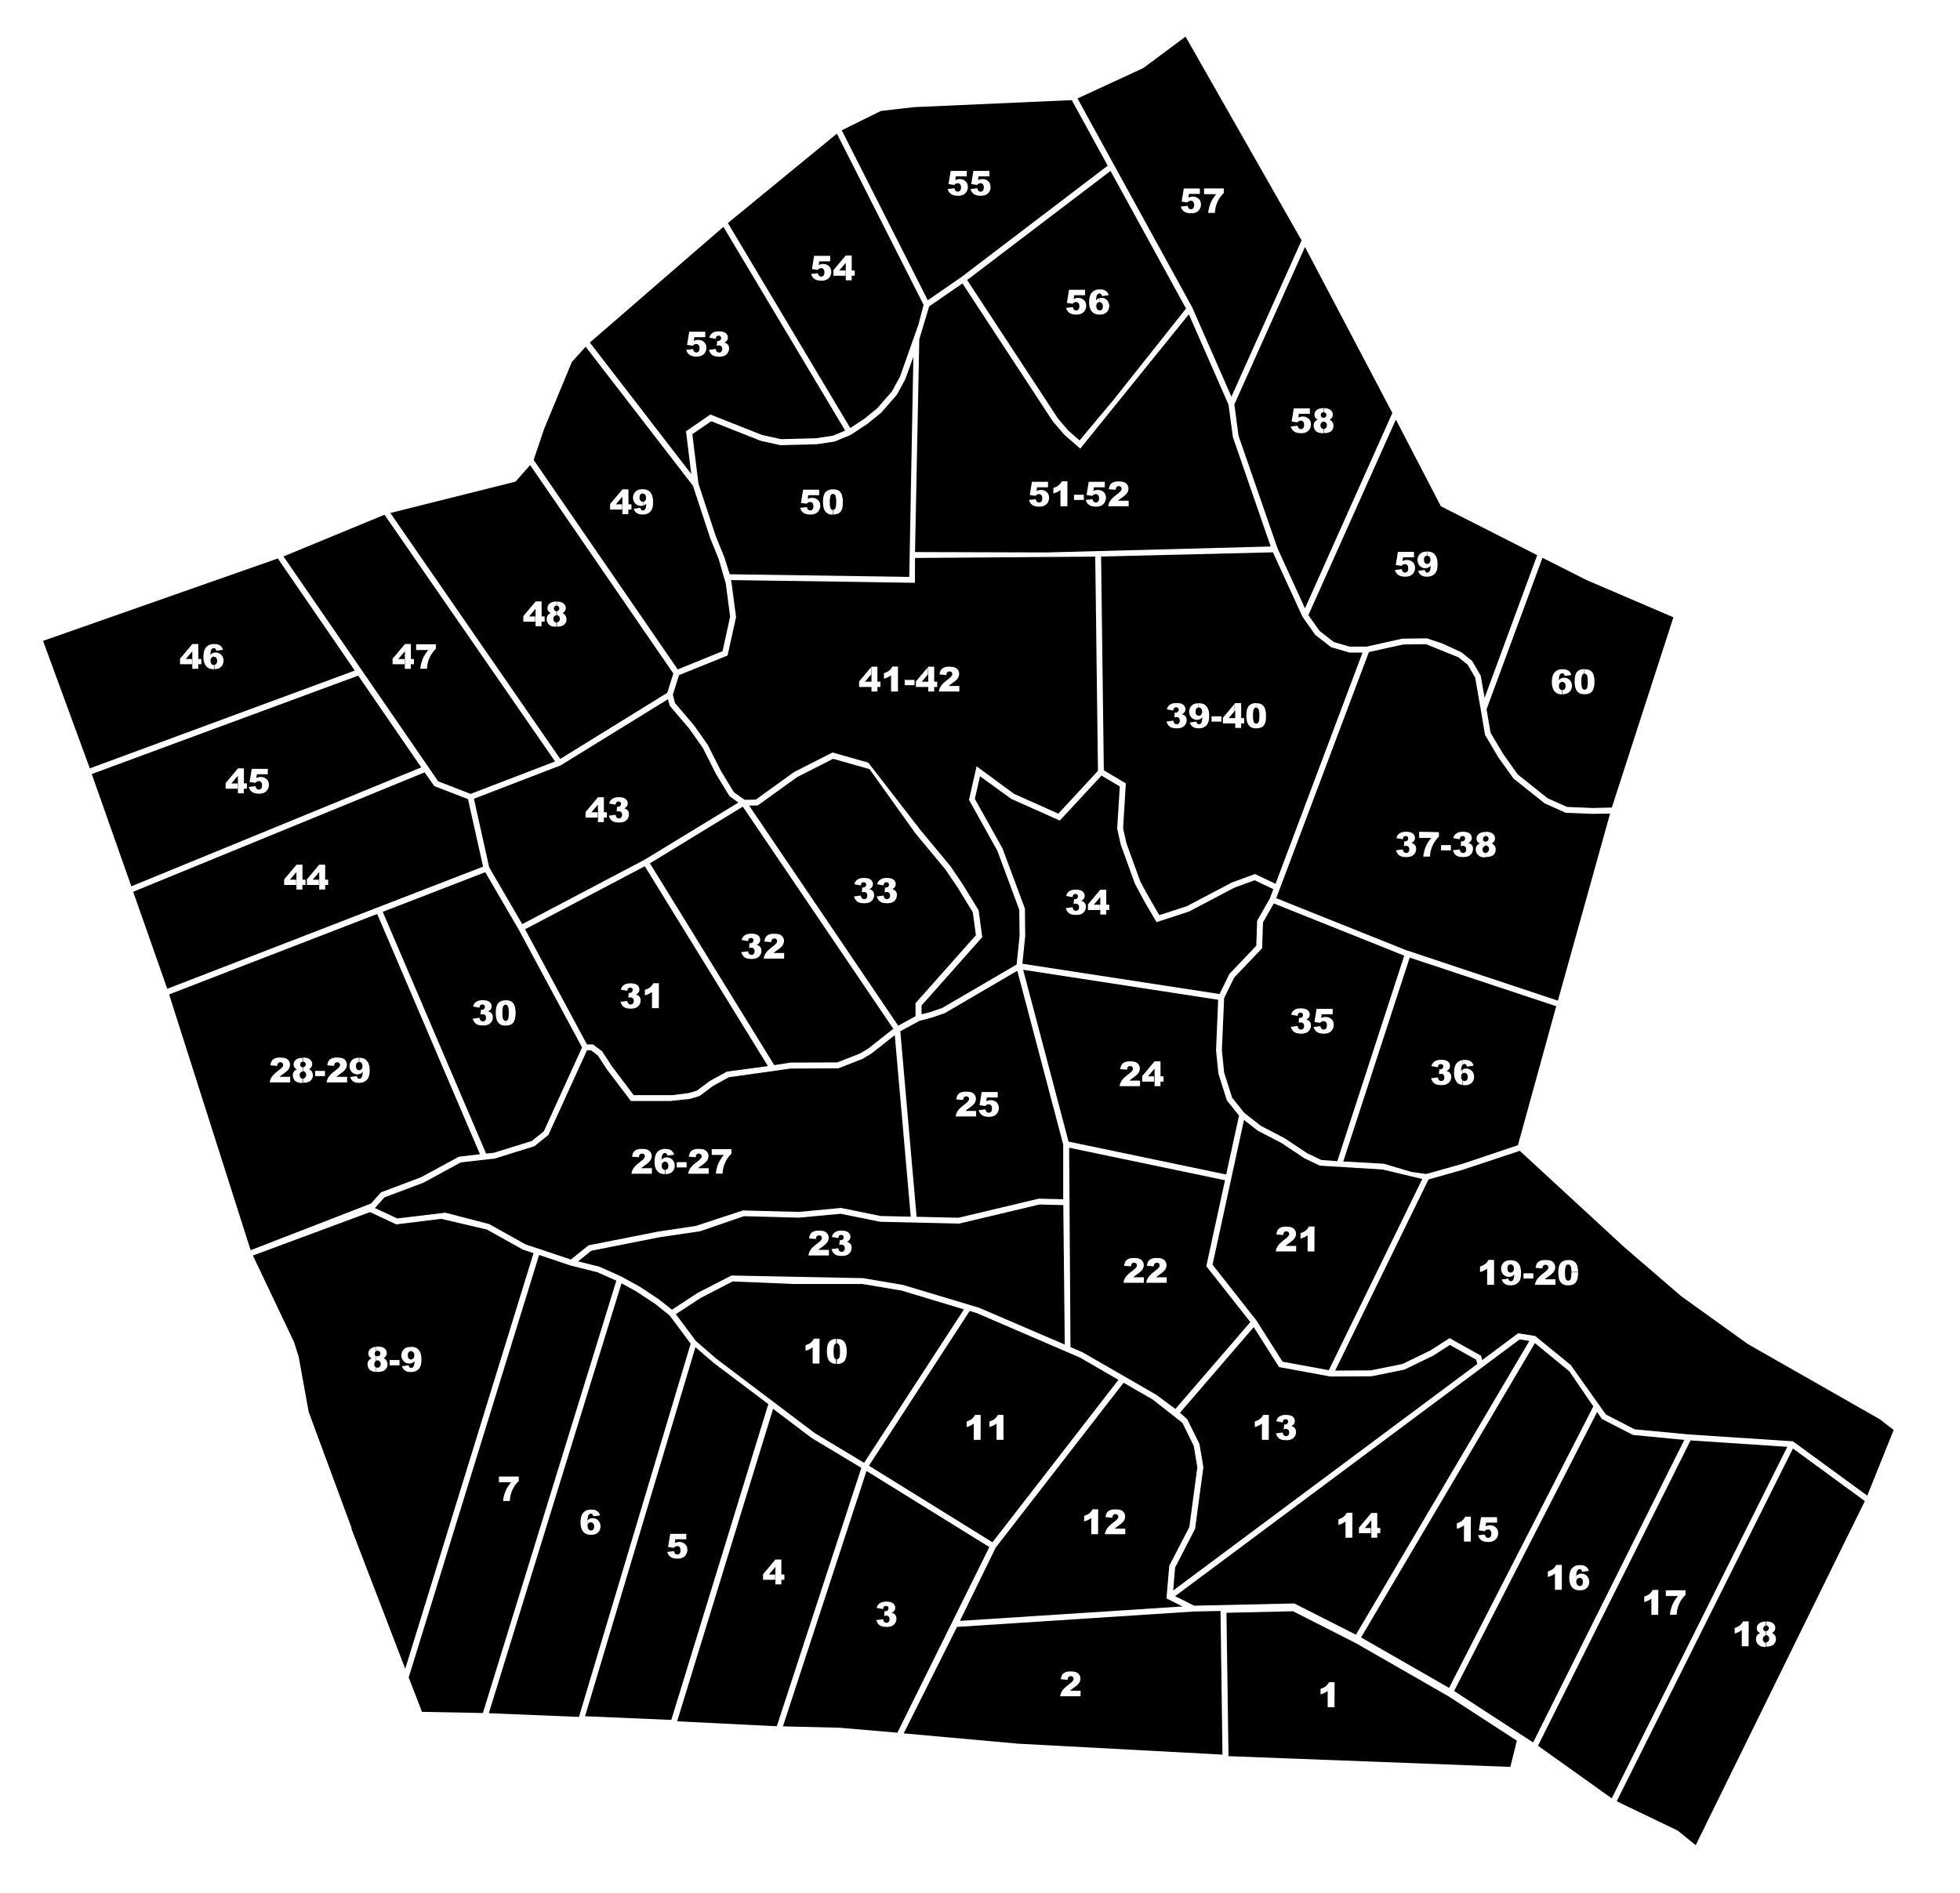 <?xml version="1.0" encoding="utf-8"?>
<!-- Generator: Adobe Illustrator 22.0.1, SVG Export Plug-In . SVG Version: 6.00 Build 0)  -->
<svg version="1.1" id="PARCELAS_x5F_" xmlns="http://www.w3.org/2000/svg" xmlns:xlink="http://www.w3.org/1999/xlink" x="0px"
	 y="0px" viewBox="0 0 2012 1943.4" style="enable-background:new 0 0 2012 1943.4;" xml:space="preserve">
<path id="P-1" d="M1487.2,1741.8l-95.5-54.8l-64.4-32.7l-68.3,1.6l2.1,147.2l289.3,11l6.7-26.9L1487.2,1741.8z M1369.9,1752.8h-7
	v-16.7c-1.1,0.9-2.2,1.6-3.3,2.1c-1.1,0.5-2.4,1-4,1.5v-5.7c2.4-0.8,4.2-1.7,5.5-2.8c1.3-1.1,2.3-2.4,3.1-4h5.8L1369.9,1752.8
	L1369.9,1752.8z"/>
<path id="P-2" d="M1252.9,1654l-27.6,0.6l-242.9,15.8l-54.7,109.3l117.7,10.6l209.5,11.2L1252.9,1654z M1109.2,1741.6h-20.9
	c0.2-2.1,1-4,2.2-5.8s3.5-4,6.8-6.4c2-1.5,3.3-2.7,3.9-3.5s0.9-1.5,0.9-2.2c0-0.8-0.3-1.4-0.8-2c-0.6-0.5-1.3-0.8-2.1-0.8
	c-0.9,0-1.6,0.3-2.2,0.8c-0.6,0.6-0.9,1.5-1.1,3l-7-0.6c0.3-2,0.8-3.5,1.5-4.6s1.8-1.9,3.1-2.5c1.3-0.6,3.2-0.9,5.5-0.9
	c2.5,0,4.4,0.3,5.7,0.8c1.4,0.6,2.4,1.4,3.2,2.6s1.2,2.5,1.2,3.9c0,1.5-0.4,3-1.3,4.4s-2.5,2.9-4.9,4.6c-1.4,1-2.3,1.6-2.8,2
	s-1,0.9-1.7,1.5h10.9L1109.2,1741.6L1109.2,1741.6z"/>
<path id="P-3" d="M889.5,1510.3l-85.8,262.2l58,1.4l59.5,5.1l94.4-190.6L889.5,1510.3z M919.1,1666.2c-0.8,1.3-1.9,2.4-3.3,3.1
	c-1.4,0.7-3.3,1.1-5.7,1.1c-2.3,0-4.1-0.3-5.4-0.8c-1.3-0.5-2.4-1.3-3.2-2.3s-1.5-2.3-2-3.9l7-0.9c0.3,1.4,0.7,2.4,1.3,2.9
	s1.3,0.8,2.2,0.8s1.7-0.3,2.3-1s0.9-1.6,0.9-2.7c0-1.2-0.3-2.1-0.9-2.7c-0.6-0.6-1.4-1-2.4-1c-0.5,0-1.3,0.1-2.3,0.4l0.4-5
	c0.4,0.1,0.7,0.1,0.9,0.1c0.9,0,1.7-0.3,2.3-0.9s0.9-1.3,0.9-2.1c0-0.8-0.2-1.4-0.7-1.8c-0.5-0.5-1.1-0.7-1.9-0.7
	c-0.8,0-1.5,0.2-2,0.7s-0.9,1.4-1,2.6l-6.6-1.2c0.5-2.1,1.6-3.7,3.2-4.8c1.6-1.1,3.8-1.7,6.6-1.7c3.3,0,5.6,0.6,7.1,1.8
	c1.5,1.2,2.2,2.8,2.2,4.6c0,1.1-0.3,2.1-0.9,2.9c-0.6,0.9-1.5,1.6-2.7,2.3c1,0.2,1.7,0.5,2.2,0.8c0.8,0.5,1.5,1.2,1.9,2
	c0.5,0.8,0.7,1.8,0.7,3C920.3,1663.5,919.9,1664.9,919.1,1666.2z"/>
<path id="P-4" d="M833,1476.3l-39.4-29.8l-98.5,320.8l102.3,5.1l86.8-265.3L833,1476.3z M805.2,1622h-3.1v4.7H796v-3.7v-1v-5.4v-2.3
	v-5.6l-6.7,7.9h6.4v5.4h-12.4v-5.7l12.7-15.1h6.1v15.4h3.1L805.2,1622L805.2,1622z"/>
<path id="P-5" d="M732.3,1399.1l-18.4-15.9l-113.3,378.9l88.5,3.8l99.6-324.3L732.3,1399.1z M704.5,1595.7c-0.8,1.5-1.9,2.6-3.4,3.4
	s-3.4,1.2-5.7,1.2c-1.7,0-3.1-0.2-4.2-0.5c-1.2-0.3-2.2-0.8-3-1.4s-1.5-1.3-2-2.1s-0.9-1.8-1.3-2.9l7-0.8c0.2,1.1,0.6,2,1.2,2.6
	c0.6,0.6,1.4,0.9,2.2,0.9c1,0,1.8-0.4,2.4-1.1c0.6-0.7,0.9-1.8,0.9-3.3s-0.3-2.6-1-3.3c-0.6-0.7-1.5-1-2.5-1c-0.7,0-1.3,0.2-1.9,0.5
	c-0.5,0.2-1,0.7-1.5,1.3l-5.9-0.9l2.2-13.5h16.5v5.6h-11.2l-0.6,3.8c0.8-0.4,1.5-0.6,2.3-0.8c0.8-0.2,1.5-0.3,2.2-0.3
	c2.5,0,4.5,0.8,6.1,2.3s2.3,3.4,2.3,5.7C705.7,1592.6,705.3,1594.2,704.5,1595.7z"/>
<path id="P-6" d="M687.3,1350.5l-14.7-11.7l-19.5-12.9l-15.1-8.3L501.8,1759l92.5,3.8L709,1379.6L687.3,1350.5z M615.3,1571.6
	c-0.8,1.4-1.9,2.4-3.2,3.1c-1.4,0.7-3.1,1.1-5.2,1.1c-2.5,0-4.5-0.4-6-1.3s-2.7-2.2-3.6-4.1c-0.9-1.9-1.4-4.4-1.4-7.4
	c0-4.5,1-7.8,2.9-9.9s4.5-3.2,7.9-3.2c2,0,3.6,0.2,4.7,0.7c1.2,0.5,2.1,1.1,2.9,2c0.8,0.9,1.3,2,1.7,3.3l-6.9,0.9
	c-0.2-1-0.5-1.7-0.9-2.1s-1-0.6-1.6-0.6c-1.1,0-2,0.6-2.6,1.7c-0.5,0.8-0.8,2.6-1,5.3l0.2,6.5l0.1,0.3c0,0.2,0.1,0.4,0.1,0.5v0.3
	v-0.1c0.2,0.6,0.4,1.2,0.8,1.6c0.7,0.8,1.5,1.2,2.5,1.2c0.9,0,1.7-0.3,2.3-1s0.9-1.7,0.9-3.1s-0.3-2.5-1-3.2
	c-0.6-0.7-1.4-1.1-2.4-1.1s-1.8,0.4-2.4,1.1c-0.4,0.4-0.7,1-0.8,1.7l-0.1-4.9c0.7-0.7,1.5-1.2,2.2-1.6c0.9-0.4,1.9-0.6,3-0.6
	c2.2,0,4.1,0.8,5.7,2.4c1.5,1.6,2.3,3.6,2.3,6.1C616.5,1568.7,616.1,1570.2,615.3,1571.6z"/>
<path id="P-10" d="M925.6,1325.1l-40.3-6.8h-71l-62.2-2.6l-32.8,16.9l-25.5,16.7l20.7,27.7l21.6,18.6l100.4,75.9l50.5,30.4
	l102.5-157.5L925.6,1325.1z M841.2,1400h-7v-16.7c-1.1,0.9-2.2,1.6-3.3,2.1s-2.4,1-4,1.5v-5.7c2.4-0.8,4.2-1.7,5.5-2.8
	c1.3-1.1,2.3-2.4,3.1-4h5.8L841.2,1400L841.2,1400z M850.7,1396.5c-0.6-0.9-1.1-2.2-1.4-3.8c-0.3-1.6-0.5-3.4-0.5-5.3
	c0-4.8,0.9-8.1,2.6-10c1.6-1.7,3.8-2.7,6.9-2.8v4.7c-0.8,0.2-1.4,0.7-1.8,1.7c-0.5,1.2-0.8,3.3-0.8,6.5s0.3,5.4,0.8,6.5
	c0.4,0.9,1,1.4,1.7,1.6v4.8c-1.7-0.1-3.2-0.4-4.3-1C852.6,1398.8,851.5,1397.8,850.7,1396.5z M866.9,1397.3
	c-1.5,2.1-4.2,3.2-7.9,3.2v-4.8c0.7,0,1.3-0.3,1.8-0.7c0.5-0.5,0.9-1.3,1.1-2.3c0.2-1.1,0.4-2.7,0.4-5c0-3.3-0.3-5.6-0.8-6.7
	c-0.6-1.1-1.4-1.7-2.5-1.7v-4.6c0.1,0,0.1,0,0.2,0c1.7,0,3.1,0.2,4.2,0.6c1.1,0.4,2,1,2.6,1.6c0.7,0.7,1.2,1.4,1.6,2.1
	c0.4,0.7,0.7,1.6,0.9,2.6c0.5,1.9,0.7,3.8,0.7,5.8C869.2,1391.9,868.5,1395.2,866.9,1397.3z"/>
<path id="P-11" d="M1108.5,1393.8l-105.6-45.5l-7.5-2.3L892,1504.9l126.8,78.6l129.3-166.8L1108.5,1393.8z M1006.6,1478.3h-7v-16.7
	c-1.1,0.9-2.2,1.6-3.3,2.1s-2.4,1-4,1.5v-5.7c2.4-0.8,4.2-1.7,5.5-2.8c1.3-1.1,2.3-2.4,3.1-4h5.8L1006.6,1478.3L1006.6,1478.3z
	 M1030,1478.3h-7v-16.7c-1.1,0.9-2.2,1.6-3.3,2.1s-2.4,1-4,1.5v-5.7c2.4-0.8,4.2-1.7,5.5-2.8c1.3-1.1,2.3-2.4,3.1-4h5.8v25.6H1030z"
	/>
<path id="P-12" d="M1220.9,1567.8l8.2-61.4l-3.7-21.9l-11.6-23.6l-30.4-23.9l-30-17.3L1022.1,1589l-36.7,75.2l228.5-14.8l-16.5-8.3
	l2.9-33.5L1220.9,1567.8z M1127.2,1575.2h-7v-16.7c-1.1,0.9-2.2,1.6-3.3,2.1c-1.1,0.5-2.4,1-4,1.5v-5.7c2.4-0.8,4.2-1.7,5.5-2.8
	c1.3-1.1,2.3-2.4,3.1-4h5.8L1127.2,1575.2L1127.2,1575.2z M1155.1,1575.2h-20.9c0.2-2.1,1-4,2.2-5.8s3.5-4,6.8-6.4
	c2-1.5,3.3-2.7,3.9-3.5s0.9-1.5,0.9-2.2c0-0.8-0.3-1.4-0.8-2c-0.6-0.5-1.3-0.8-2.1-0.8c-0.9,0-1.6,0.3-2.2,0.8
	c-0.6,0.6-0.9,1.5-1.1,3l-7-0.6c0.3-2,0.8-3.5,1.5-4.6s1.8-1.9,3.1-2.5c1.3-0.6,3.2-0.9,5.5-0.9c2.5,0,4.4,0.3,5.7,0.8
	c1.4,0.6,2.4,1.4,3.2,2.6s1.2,2.5,1.2,3.9c0,1.5-0.4,3-1.3,4.4s-2.5,2.9-4.9,4.6c-1.4,1-2.3,1.6-2.8,2s-1,0.9-1.7,1.5h10.9
	L1155.1,1575.2L1155.1,1575.2z"/>
<path id="P-13" d="M1515.3,1396l-27-15.1l-16.9,10.9l-29.7,14.4l-33.9,6.9l-42.2,0.2l-52.6-9.7l-26-41l-75.7,87.9l7.4,6.6l12.6,25.5
	l4,23.7l-8.5,63.4l-20.5,39.7l-2,23.6l312.2-232.6L1515.3,1396z M1302.4,1478.3h-7v-16.7c-1.1,0.9-2.2,1.6-3.3,2.1
	c-1.1,0.5-2.4,1-4,1.5v-5.7c2.4-0.8,4.2-1.7,5.5-2.8c1.3-1.1,2.3-2.4,3.1-4h5.8L1302.4,1478.3L1302.4,1478.3z M1329.3,1474.5
	c-0.8,1.3-1.9,2.4-3.3,3.1s-3.3,1.1-5.7,1.1c-2.3,0-4.1-0.3-5.4-0.8s-2.4-1.3-3.2-2.3c-0.8-1-1.5-2.3-2-3.9l7-0.9
	c0.3,1.4,0.7,2.4,1.3,2.9c0.6,0.5,1.3,0.8,2.2,0.8c0.9,0,1.7-0.3,2.3-1c0.6-0.7,0.9-1.6,0.9-2.7c0-1.2-0.3-2.1-0.9-2.7s-1.4-1-2.4-1
	c-0.5,0-1.3,0.1-2.3,0.4l0.4-5c0.4,0.1,0.7,0.1,0.9,0.1c0.9,0,1.7-0.3,2.3-0.9s0.9-1.3,0.9-2.1c0-0.8-0.2-1.4-0.7-1.8
	c-0.5-0.5-1.1-0.7-1.9-0.7s-1.5,0.2-2,0.7s-0.9,1.4-1,2.6l-6.6-1.2c0.5-2.1,1.6-3.7,3.2-4.8c1.6-1.1,3.8-1.7,6.6-1.7
	c3.3,0,5.6,0.6,7.1,1.8c1.5,1.2,2.2,2.8,2.2,4.6c0,1.1-0.3,2.1-0.9,2.9c-0.6,0.9-1.5,1.6-2.7,2.3c1,0.2,1.7,0.5,2.2,0.8
	c0.8,0.5,1.5,1.2,1.9,2c0.5,0.8,0.7,1.8,0.7,3C1330.4,1471.8,1330.1,1473.2,1329.3,1474.5z"/>
<path id="P-14" d="M1560,1375.2l-353.7,263.6l19.5,9.8l102.8-2.3l63.3,32.1l178-301.6L1560,1375.2z M1388.2,1578.8h-7v-16.7
	c-1.1,0.9-2.2,1.6-3.3,2.1c-1.1,0.5-2.4,1-4,1.5v-5.7c2.4-0.8,4.2-1.7,5.5-2.8c1.3-1.1,2.3-2.4,3.1-4h5.8L1388.2,1578.8
	L1388.2,1578.8z M1416.9,1574.1h-3.1v4.7h-6.1v-3.1v-1.5v-5.4v-2.1v-5.8l-6.7,7.9h6.2v5.4H1395v-5.7l12.7-15.1h6.1v15.4h3.1
	L1416.9,1574.1L1416.9,1574.1z"/>
<path id="P-15" d="M1611,1408l-35.4-29l-178.4,302.2l90.3,51.8l148.1-289L1611,1408z M1509.8,1582.8h-7v-16.7
	c-1.1,0.9-2.2,1.6-3.3,2.1c-1.1,0.5-2.4,1-4,1.5v-5.7c2.4-0.8,4.2-1.7,5.5-2.8c1.3-1.1,2.3-2.4,3.1-4h5.8L1509.8,1582.8
	L1509.8,1582.8z M1536.8,1578.6c-0.8,1.5-1.9,2.6-3.4,3.4s-3.4,1.2-5.7,1.2c-1.7,0-3.1-0.2-4.2-0.5c-1.2-0.3-2.2-0.8-3-1.4
	s-1.5-1.3-2-2.1s-0.9-1.8-1.3-2.9l7-0.8c0.2,1.1,0.6,2,1.2,2.6s1.4,0.9,2.2,0.9c1,0,1.8-0.4,2.4-1.1s0.9-1.8,0.9-3.3s-0.3-2.6-1-3.3
	c-0.6-0.7-1.5-1-2.5-1c-0.7,0-1.3,0.2-1.9,0.5c-0.5,0.2-1,0.7-1.5,1.3l-5.9-0.9l2.2-13.5h16.5v5.6h-11.2l-0.6,3.8
	c0.8-0.4,1.5-0.6,2.3-0.8c0.8-0.2,1.5-0.3,2.2-0.3c2.5,0,4.5,0.8,6.1,2.3s2.3,3.4,2.3,5.7C1538,1575.6,1537.6,1577.2,1536.8,1578.6z
	"/>
<path id="P-16" d="M1676.3,1473.3l-31.9-16.4l-4.9-7.2l-146.8,286.5l81.1,52.8l155.2-310.6L1676.3,1473.3z M1603.2,1632.3h-7v-16.7
	c-1.1,0.9-2.2,1.6-3.3,2.1c-1.1,0.5-2.4,1-4,1.5v-5.7c2.4-0.8,4.2-1.7,5.5-2.8c1.3-1.1,2.3-2.4,3.1-4h5.8L1603.2,1632.3
	L1603.2,1632.3z M1630.3,1628.6c-0.8,1.4-1.9,2.4-3.2,3.1c-1.4,0.7-3.1,1.1-5.2,1.1c-2.5,0-4.5-0.4-6-1.3s-2.7-2.2-3.6-4.1
	s-1.4-4.4-1.4-7.4c0-4.5,1-7.8,2.9-9.9s4.5-3.2,7.9-3.2c2,0,3.6,0.2,4.7,0.7c1.2,0.5,2.1,1.1,2.9,2s1.3,2,1.7,3.3l-6.9,0.9
	c-0.2-1-0.5-1.7-0.9-2.1s-1-0.6-1.6-0.6c-1.1,0-2,0.6-2.6,1.7c-0.5,0.8-0.8,2.6-1,5.3l0.2,6.1l0,0c0,1.3,0.4,2.3,1,3
	c0.7,0.8,1.5,1.2,2.5,1.2c0.9,0,1.7-0.3,2.3-1c0.6-0.7,0.9-1.7,0.9-3.1s-0.3-2.5-1-3.2c-0.6-0.7-1.4-1.1-2.4-1.1s-1.8,0.4-2.4,1.1
	c-0.5,0.5-0.7,1.2-0.9,1.9l-0.1-5.1c0.8-0.7,1.5-1.3,2.3-1.6c0.9-0.4,1.9-0.6,3-0.6c2.2,0,4.1,0.8,5.7,2.4c1.5,1.6,2.3,3.6,2.3,6.1
	C1631.4,1625.7,1631.1,1627.2,1630.3,1628.6z"/>
<path id="P-17" d="M1735.4,1478.9l-156.6,313.5l75.7,54l180.2-360.9L1735.4,1478.9z M1702.2,1658h-7v-16.7c-1.1,0.9-2.2,1.6-3.3,2.1
	c-1.1,0.5-2.4,1-4,1.5v-5.7c2.4-0.8,4.2-1.7,5.5-2.8c1.3-1.1,2.3-2.4,3.1-4h5.8L1702.2,1658L1702.2,1658z M1730.2,1637.6
	c-1.8,1.6-3.2,3.3-4.4,5.2c-1.4,2.3-2.6,4.8-3.4,7.5c-0.7,2.2-1.1,4.7-1.3,7.6h-6.9c0.5-4.1,1.4-7.5,2.6-10.3s3-5.7,5.6-8.9H1710
	v-5.9h20.3L1730.2,1637.6L1730.2,1637.6z"/>
<path id="P-18" d="M1840.5,1487.2l-180.9,362.2l62.6,30.1l18.5,15l173.6-353.3L1840.5,1487.2z M1795,1690.3h-7v-16.7
	c-1.1,0.9-2.2,1.6-3.3,2.1c-1.1,0.5-2.4,1-4,1.5v-5.7c2.4-0.8,4.2-1.7,5.5-2.8c1.3-1.1,2.3-2.4,3.1-4h5.8L1795,1690.3L1795,1690.3z
	 M1803.7,1687c-0.7-1.2-1.1-2.6-1.1-4.1s0.3-2.7,1-3.7s1.7-1.8,3.2-2.4c-1.1-0.6-1.9-1.2-2.4-1.9c-0.7-1-1-2.1-1-3.4
	c0-2.1,1-3.8,3-5.1c1.5-1,3.6-1.5,6.1-1.5v4.3c-0.7,0.1-1.3,0.3-1.7,0.8c-0.5,0.5-0.8,1.2-0.8,2.1s0.3,1.6,0.8,2.1
	c0.4,0.4,1,0.7,1.7,0.8v4.2c-0.7,0.1-1.4,0.4-1.9,1c-0.6,0.7-1,1.6-1,2.8c0,1.1,0.3,2,1,2.7c0.6,0.6,1.2,0.9,1.9,1v4.3
	c-2.4,0-4.2-0.4-5.5-0.9C1805.5,1689.1,1804.4,1688.2,1803.7,1687z M1822.2,1686.4c-0.6,1.1-1.3,1.9-2.1,2.5c-0.8,0.6-1.9,1-3.1,1.3
	s-2.6,0.4-4,0.4h-0.1v-4.3l0,0c0.8,0,1.6-0.4,2.2-1.1c0.7-0.7,1-1.6,1-2.7s-0.3-2-1-2.7c-0.6-0.7-1.4-1-2.2-1.1v-4.1c0,0,0,0,0.1,0
	c0.8,0,1.5-0.3,2-0.8s0.8-1.2,0.8-2c0-0.9-0.3-1.6-0.8-2.1s-1.2-0.8-2-0.8v-4.2c3.1,0.1,5.5,0.7,7,1.9c1.6,1.3,2.4,2.9,2.4,4.8
	c0,1.1-0.3,2.2-1,3.2c-0.5,0.7-1.2,1.4-2.3,2.1c1.4,0.6,2.4,1.5,3,2.6c0.7,1.1,1,2.3,1,3.6
	C1823.1,1684.2,1822.8,1685.3,1822.2,1686.4z"/>
<path id="P-19-20" d="M1929.7,1457.2l-135.5-77.2l-68.7-49.4l-58.8-50.7l-106.6-98.3l-59.1,19.6l-34.6,9.8l-95.8,196.2l36.5-0.2
	l32.6-6.6l28.7-13.9l19.6-12.6l32.4,18.1l1.1,4.4l36.9-27.5l17.5,2.8l36.5,29.8l36.1,50.8l29.5,15.2l55.8,5.3l106.6,7l76.4,55.8
	l27.1-67.4L1929.7,1457.2z M1533.6,1319.2h-7v-16.7c-1.1,0.9-2.2,1.6-3.3,2.1c-1.1,0.5-2.4,1-4,1.5v-5.7c2.4-0.8,4.2-1.7,5.5-2.8
	c1.3-1.1,2.3-2.4,3.1-4h5.8V1319.2z M1558.8,1316.5c-1.9,2.1-4.5,3.2-7.9,3.2c-2,0-3.6-0.2-4.7-0.7c-1.2-0.5-2.1-1.1-2.9-2
	c-0.8-0.9-1.4-2-1.8-3.3l6.9-0.9c0.2,1,0.5,1.7,0.9,2.1c0.4,0.4,1,0.6,1.6,0.6c1.1,0,2-0.6,2.6-1.7c0.5-0.8,0.8-2.6,1-5.3
	c-0.8,0.9-1.7,1.5-2.6,1.9c-0.9,0.4-1.9,0.6-3,0.6c-2.2,0-4.1-0.8-5.7-2.4c-1.5-1.6-2.3-3.6-2.3-6c0-1.7,0.4-3.2,1.2-4.5
	s1.9-2.4,3.2-3.1c1.4-0.7,3.1-1.1,5.2-1.1c2.5,0,4.5,0.4,6,1.3c1.5,0.9,2.7,2.2,3.6,4.1c0.4,0.9,0.7,1.8,0.9,2.9h-6.9
	c-0.1-1.2-0.4-2.1-1-2.8c-0.7-0.8-1.5-1.2-2.5-1.2c-0.9,0-1.7,0.3-2.3,1c-0.6,0.7-0.9,1.7-0.9,3.1c0,1.4,0.3,2.5,0.9,3.2
	c0.6,0.7,1.4,1.1,2.4,1.1c1,0,1.8-0.4,2.4-1.1c0.7-0.7,1-1.7,1-3.1c0,0,0-0.1,0-0.1h6.9c0.2,1.3,0.4,2.7,0.4,4.2
	C1561.6,1311,1560.7,1314.4,1558.8,1316.5z M1574,1312.7h-10.1v-5.4h10.1V1312.7z M1596.6,1319.2h-20.9c0.2-2.1,1-4,2.2-5.8
	c1.2-1.8,3.5-4,6.8-6.4c2-1.5,3.3-2.7,3.9-3.5c0.6-0.8,0.9-1.5,0.9-2.2c0-0.8-0.3-1.4-0.8-2c-0.6-0.5-1.3-0.8-2.1-0.8
	c-0.9,0-1.6,0.3-2.2,0.8c-0.6,0.6-0.9,1.5-1.1,3l-7-0.6c0.3-2,0.8-3.5,1.5-4.6c0.7-1.1,1.8-1.9,3.1-2.5c1.3-0.6,3.2-0.9,5.5-0.9
	c2.5,0,4.4,0.3,5.7,0.8c1.4,0.6,2.4,1.4,3.2,2.6s1.2,2.5,1.2,3.9c0,1.5-0.4,3-1.3,4.4c-0.9,1.4-2.5,2.9-4.9,4.6
	c-1.4,1-2.3,1.6-2.8,2c-0.5,0.4-1,0.9-1.7,1.5h10.9V1319.2z M1617.7,1316.5c-1.5,2.1-4.2,3.2-7.9,3.2c-2.1,0-3.8-0.3-5.1-1
	s-2.4-1.7-3.2-3c-0.6-0.9-1.1-2.2-1.4-3.8c-0.3-1.6-0.5-3.4-0.5-5.3c0-4.8,0.9-8.1,2.6-10c1.7-1.9,4.3-2.9,7.8-2.9
	c1.7,0,3.1,0.2,4.2,0.6c1.1,0.4,2,1,2.6,1.6c0.7,0.7,1.2,1.4,1.6,2.1c0.4,0.7,0.7,1.6,0.9,2.6c0.4,1.7,0.6,3.5,0.7,5.3h-6.9
	c0-2.9-0.3-4.8-0.8-5.9c-0.6-1.1-1.4-1.7-2.5-1.7c-1.2,0-2,0.6-2.5,1.8c-0.5,1.2-0.8,3.3-0.8,6.5c0,3.2,0.3,5.4,0.8,6.5
	c0.6,1.2,1.4,1.8,2.5,1.8c0.7,0,1.3-0.2,1.8-0.7c0.5-0.5,0.9-1.3,1.1-2.3c0.2-1.1,0.4-2.7,0.4-5c0-0.2,0-0.4,0-0.6h6.9
	c0,0.1,0,0.2,0,0.3C1620,1311,1619.2,1314.3,1617.7,1316.5z"/>
<path id="P-21" d="M1419.5,1200.8l-64.6-4l-16-7.6l-23.5-15.7l-24.3-12.6l-14.1-11l-32.3,148.6l45,57.2l26.9,42.4l47.5,8.7
	l95.9-196.3L1419.5,1200.8z M1330.5,1284.9h-20.9c0.2-2.1,1-4,2.2-5.8s3.5-4,6.8-6.4c2-1.5,3.3-2.7,3.9-3.5s0.9-1.5,0.9-2.2
	c0-0.8-0.3-1.4-0.8-2c-0.6-0.5-1.3-0.8-2.1-0.8c-0.9,0-1.6,0.3-2.2,0.8c-0.6,0.6-0.9,1.5-1.1,3l-7-0.6c0.3-2,0.8-3.5,1.5-4.6
	s1.8-1.9,3.1-2.5c1.3-0.6,3.2-0.9,5.5-0.9c2.5,0,4.4,0.3,5.7,0.8c1.4,0.6,2.4,1.4,3.2,2.6s1.2,2.5,1.2,3.9c0,1.5-0.4,3-1.3,4.4
	s-2.5,2.9-4.9,4.6c-1.4,1-2.3,1.6-2.8,2s-1,0.9-1.7,1.5h10.9L1330.5,1284.9L1330.5,1284.9z M1349.3,1284.9h-7v-16.7
	c-1.1,0.9-2.2,1.6-3.3,2.1c-1.1,0.5-2.4,1-4,1.5v-5.7c2.4-0.8,4.2-1.7,5.5-2.8c1.3-1.1,2.3-2.4,3.1-4h5.8L1349.3,1284.9
	L1349.3,1284.9z"/>
<path id="P-22" d="M1238.3,1300l19.2-88.2l-160-33.4l1.4,204.7l12.3,5.3l42.9,24.7l32.6,18.8l19.9,14.7l76.9-89.2L1238.3,1300z
	 M1174.2,1317.1h-20.9c0.2-2.1,1-4,2.2-5.8s3.5-4,6.8-6.4c2-1.5,3.3-2.7,3.9-3.5s0.9-1.5,0.9-2.2c0-0.8-0.3-1.4-0.8-2
	c-0.6-0.5-1.3-0.8-2.1-0.8c-0.9,0-1.6,0.3-2.2,0.8c-0.6,0.6-0.9,1.5-1.1,3l-7-0.6c0.3-2,0.8-3.5,1.5-4.6s1.8-1.9,3.1-2.5
	c1.3-0.6,3.2-0.9,5.5-0.9c2.5,0,4.4,0.3,5.7,0.8c1.4,0.6,2.4,1.4,3.2,2.6s1.2,2.5,1.2,3.9c0,1.5-0.4,3-1.3,4.4s-2.5,2.9-4.9,4.6
	c-1.4,1-2.3,1.6-2.8,2s-1,0.9-1.7,1.5h10.9L1174.2,1317.1L1174.2,1317.1z M1197.6,1317.1h-20.9c0.2-2.1,1-4,2.2-5.8s3.5-4,6.8-6.4
	c2-1.5,3.3-2.7,3.9-3.5s0.9-1.5,0.9-2.2c0-0.8-0.3-1.4-0.8-2c-0.6-0.5-1.3-0.8-2.1-0.8c-0.9,0-1.6,0.3-2.2,0.8
	c-0.6,0.6-0.9,1.5-1.1,3l-7-0.6c0.3-2,0.8-3.5,1.5-4.6s1.8-1.9,3.1-2.5c1.3-0.6,3.2-0.9,5.5-0.9c2.5,0,4.4,0.3,5.7,0.8
	c1.4,0.6,2.4,1.4,3.2,2.6s1.2,2.5,1.2,3.9c0,1.5-0.4,3-1.3,4.4s-2.5,2.9-4.9,4.6c-1.4,1-2.3,1.6-2.8,2s-1,0.9-1.7,1.5h10.9
	L1197.6,1317.1L1197.6,1317.1z"/>
<path id="P-23" d="M1091.5,1237.3l-24.5-0.6l-82.4,19.6l-46.5-1.1l-34.8-0.8l-40.3-8.2l-42.7,4l-56.7-1.5l-45,15.5l-41.4,6.1
	l-70.3,13.9l-13.5,10.9l22.1,5.5l22.2,10l18.6,10.2l20,13.2l13.5,10.7l26.6-17.4l34.5-17.7l135.1,2.7l41.1,7l78,23.4l87.9,37.8
	L1091.5,1237.3z M850.8,1289h-20.9c0.2-2.1,1-4,2.2-5.8s3.5-4,6.8-6.4c2-1.5,3.3-2.7,3.9-3.5c0.6-0.8,0.9-1.5,0.9-2.2
	c0-0.8-0.3-1.4-0.8-2c-0.6-0.5-1.3-0.8-2.1-0.8c-0.9,0-1.6,0.3-2.2,0.8c-0.6,0.6-0.9,1.5-1.1,3l-7-0.6c0.3-2,0.8-3.5,1.5-4.6
	s1.8-1.9,3.1-2.5s3.2-0.9,5.5-0.9c2.5,0,4.4,0.3,5.7,0.8c1.4,0.6,2.4,1.4,3.2,2.6s1.2,2.5,1.2,3.9c0,1.5-0.4,3-1.3,4.4
	c-0.9,1.4-2.5,2.9-4.9,4.6c-1.4,1-2.3,1.6-2.8,2s-1,0.9-1.7,1.5h10.9v5.7H850.8z M873.1,1285.3c-0.8,1.3-1.9,2.4-3.3,3.1
	c-1.4,0.7-3.3,1.1-5.7,1.1c-2.3,0-4.1-0.3-5.4-0.8c-1.3-0.5-2.4-1.3-3.2-2.3s-1.5-2.3-2-3.9l7-0.9c0.3,1.4,0.7,2.4,1.3,2.9
	s1.3,0.8,2.2,0.8s1.7-0.3,2.3-1s0.9-1.6,0.9-2.7c0-1.2-0.3-2.1-0.9-2.7c-0.6-0.6-1.4-1-2.4-1c-0.5,0-1.3,0.1-2.3,0.4l0.4-5
	c0.4,0.1,0.7,0.1,0.9,0.1c0.9,0,1.7-0.3,2.3-0.9s0.9-1.3,0.9-2.1c0-0.8-0.2-1.4-0.7-1.8c-0.5-0.5-1.1-0.7-1.9-0.7
	c-0.8,0-1.5,0.2-2,0.7s-0.9,1.4-1,2.6l-6.6-1.2c0.5-2.1,1.6-3.7,3.2-4.8c1.6-1.1,3.8-1.7,6.6-1.7c3.3,0,5.6,0.6,7.1,1.8
	c1.5,1.2,2.2,2.8,2.2,4.6c0,1.1-0.3,2.1-0.9,2.9c-0.6,0.9-1.5,1.6-2.7,2.3c1,0.2,1.7,0.5,2.2,0.8c0.8,0.5,1.5,1.2,1.9,2
	c0.5,0.8,0.7,1.8,0.7,3C874.2,1282.5,873.9,1283.9,873.1,1285.3z"/>
<path id="P-24" d="M1259.4,1129.8l-8.7-27.6l-2.4-23.9l2.2-51.8l-200.2-30.8l46.6,176.4l161.8,33.8l13.2-60.5L1259.4,1129.8z
	 M1170.2,1115.2h-20.9c0.2-2.1,1-4,2.2-5.8s3.5-4,6.8-6.4c2-1.5,3.3-2.7,3.9-3.5s0.9-1.5,0.9-2.2c0-0.8-0.3-1.4-0.8-2
	c-0.6-0.5-1.3-0.8-2.1-0.8c-0.9,0-1.6,0.3-2.2,0.8c-0.6,0.6-0.9,1.5-1.1,3l-7-0.6c0.3-2,0.8-3.5,1.5-4.6s1.8-1.9,3.1-2.5
	c1.3-0.6,3.2-0.9,5.5-0.9c2.5,0,4.4,0.3,5.7,0.8c1.4,0.6,2.4,1.4,3.2,2.6s1.2,2.5,1.2,3.9c0,1.5-0.4,3-1.3,4.4s-2.5,2.9-4.9,4.6
	c-1.4,1-2.3,1.6-2.8,2s-1,0.9-1.7,1.5h10.9L1170.2,1115.2L1170.2,1115.2z M1194.4,1110.5h-3.1v4.7h-6.1v-4.7v-5.4v-2.7v-5.2
	l-6.7,7.9h6.1v5.4h-12.1v-5.7l12.7-15.1h6.1v15.4h3.1V1110.5z"/>
<path id="P-25" d="M1044.3,996.7l-74.6,43.6l-13.2,4.5l-12.6,3.3l-19.7,10.7l16.7,190.5l43,1l82.4-19.6l25.1,0.6v-56.2L1044.3,996.7
	z M1001.9,1146.3H981c0.2-2.1,1-4,2.2-5.8s3.5-4,6.8-6.4c2-1.5,3.3-2.7,3.9-3.5c0.6-0.8,0.9-1.5,0.9-2.2c0-0.8-0.3-1.4-0.8-2
	c-0.6-0.5-1.3-0.8-2.1-0.8c-0.9,0-1.6,0.3-2.2,0.8c-0.6,0.6-0.9,1.5-1.1,3l-7-0.6c0.3-2,0.8-3.5,1.5-4.6s1.8-1.9,3.1-2.5
	s3.2-0.9,5.5-0.9c2.5,0,4.4,0.3,5.7,0.8c1.4,0.6,2.4,1.4,3.2,2.6s1.2,2.5,1.2,3.9c0,1.5-0.4,3-1.3,4.4c-0.9,1.4-2.5,2.9-4.9,4.6
	c-1.4,1-2.3,1.6-2.8,2s-1,0.9-1.7,1.5h10.9v5.7H1001.9z M1024.2,1142.1c-0.8,1.5-1.9,2.6-3.4,3.4s-3.4,1.2-5.7,1.2
	c-1.7,0-3.1-0.2-4.2-0.5c-1.2-0.3-2.2-0.8-3-1.4s-1.5-1.3-2-2.1s-0.9-1.8-1.3-2.9l7-0.8c0.2,1.1,0.6,2,1.2,2.6
	c0.6,0.6,1.4,0.9,2.2,0.9c1,0,1.8-0.4,2.4-1.1c0.6-0.7,0.9-1.8,0.9-3.3s-0.3-2.6-1-3.3c-0.6-0.7-1.5-1-2.5-1c-0.7,0-1.3,0.2-1.9,0.5
	c-0.5,0.2-1,0.7-1.5,1.3l-5.9-0.9l2.2-13.5h16.5v5.6H1013l-0.6,3.8c0.8-0.4,1.5-0.6,2.3-0.8c0.8-0.2,1.5-0.3,2.2-0.3
	c2.5,0,4.5,0.8,6.1,2.3s2.3,3.4,2.3,5.7C1025.4,1139,1025,1140.6,1024.2,1142.1z"/>
<path id="P-31" d="M661.9,889.4L539,954.1l63.5,118.2h6.1l9.5,7.1l9.9,15.2l22.5,29.8h39.8l17.1-2.2l8.1-2.5l12.9-9.7l17.9-9.8
	l42-5.6L661.9,889.4z M656.5,1031.4c-0.8,1.3-1.9,2.4-3.3,3.1c-1.4,0.7-3.3,1.1-5.7,1.1c-2.3,0-4.1-0.3-5.4-0.8
	c-1.3-0.5-2.4-1.3-3.2-2.3s-1.5-2.3-2-3.9l7-0.9c0.3,1.4,0.7,2.4,1.3,2.9s1.3,0.8,2.2,0.8s1.7-0.3,2.3-1s0.9-1.6,0.9-2.7
	c0-1.2-0.3-2.1-0.9-2.7c-0.6-0.6-1.4-1-2.4-1c-0.5,0-1.3,0.1-2.3,0.4l0.4-5c0.4,0.1,0.7,0.1,0.9,0.1c0.9,0,1.7-0.3,2.3-0.9
	s0.9-1.3,0.9-2.1s-0.2-1.4-0.7-1.8c-0.5-0.5-1.1-0.7-1.9-0.7c-0.8,0-1.5,0.2-2,0.7s-0.9,1.4-1,2.6l-6.6-1.2c0.5-2.1,1.6-3.7,3.2-4.8
	c1.6-1.1,3.8-1.7,6.6-1.7c3.3,0,5.6,0.6,7.1,1.8s2.2,2.8,2.2,4.6c0,1.1-0.3,2.1-0.9,2.9c-0.6,0.9-1.5,1.6-2.7,2.3
	c1,0.2,1.7,0.5,2.2,0.8c0.8,0.5,1.5,1.2,1.9,2c0.5,0.8,0.7,1.8,0.7,3C657.7,1028.7,657.3,1030.1,656.5,1031.4z M676.3,1035.1h-7
	v-16.7c-1.1,0.9-2.2,1.6-3.3,2.1s-2.4,1-4,1.5v-5.7c2.4-0.8,4.2-1.7,5.5-2.8s2.3-2.4,3.1-4h5.8L676.3,1035.1L676.3,1035.1z"/>
<path id="P-32" d="M762.5,828.2l-95.3,58.2l127.6,207.2l16.5-2.6l48.2-0.2l23.2-9.1l8.3-4.9l26-20.5L762.5,828.2z M780.5,980.4
	c-0.8,1.3-1.9,2.4-3.3,3.1c-1.4,0.7-3.3,1.1-5.7,1.1c-2.3,0-4.1-0.3-5.4-0.8c-1.3-0.5-2.4-1.3-3.2-2.3s-1.5-2.3-2-3.9l7-0.9
	c0.3,1.4,0.7,2.4,1.3,2.9s1.3,0.8,2.2,0.8s1.7-0.3,2.3-1s0.9-1.6,0.9-2.7c0-1.2-0.3-2.1-0.9-2.7c-0.6-0.6-1.4-1-2.4-1
	c-0.5,0-1.3,0.1-2.3,0.4l0.4-5c0.4,0.1,0.7,0.1,0.9,0.1c0.9,0,1.7-0.3,2.3-0.9s0.9-1.3,0.9-2.1s-0.2-1.4-0.7-1.8
	c-0.5-0.5-1.1-0.7-1.9-0.7c-0.8,0-1.5,0.2-2,0.7s-0.9,1.4-1,2.6l-6.6-1.2c0.5-2.1,1.6-3.7,3.2-4.8c1.6-1.1,3.8-1.7,6.6-1.7
	c3.3,0,5.6,0.6,7.1,1.8s2.2,2.8,2.2,4.6c0,1.1-0.3,2.1-0.9,2.9c-0.6,0.9-1.5,1.6-2.7,2.3c1,0.2,1.7,0.5,2.2,0.8
	c0.8,0.5,1.5,1.2,1.9,2c0.5,0.8,0.7,1.8,0.7,3C781.6,977.7,781.3,979.1,780.5,980.4z M804.9,984.2H784c0.2-2.1,1-4,2.2-5.8
	s3.5-4,6.8-6.4c2-1.5,3.3-2.7,3.9-3.5c0.6-0.8,0.9-1.5,0.9-2.2c0-0.8-0.3-1.4-0.8-2c-0.6-0.5-1.3-0.8-2.1-0.8
	c-0.9,0-1.6,0.3-2.2,0.8c-0.6,0.6-0.9,1.5-1.1,3l-7-0.6c0.3-2,0.8-3.5,1.5-4.6s1.8-1.9,3.1-2.5s3.2-0.9,5.5-0.9
	c2.5,0,4.4,0.3,5.7,0.8c1.4,0.6,2.4,1.4,3.2,2.6s1.2,2.5,1.2,3.9c0,1.5-0.4,3-1.3,4.4c-0.9,1.4-2.5,2.9-4.9,4.6
	c-1.4,1-2.3,1.6-2.8,2s-1,0.9-1.7,1.5H805L804.9,984.2L804.9,984.2z"/>
<path id="P-33" d="M998.6,936.6l-15.9-25.9l-12.3-18.1l-30.7-37l-47.1-65.9l-37.4-10.6l-37,18.8L777.8,827l-8.8,0.1l153,226
	l17.8-9.7V1030l62-69.8L998.6,936.6z M896.2,923.2c-0.8,1.3-1.9,2.4-3.3,3.1c-1.4,0.7-3.3,1.1-5.7,1.1c-2.3,0-4.1-0.3-5.4-0.8
	c-1.3-0.5-2.4-1.3-3.2-2.3s-1.5-2.3-2-3.9l7-0.9c0.3,1.4,0.7,2.4,1.3,2.9s1.3,0.8,2.2,0.8s1.7-0.3,2.3-1s0.9-1.6,0.9-2.7
	c0-1.2-0.3-2.1-0.9-2.7c-0.6-0.6-1.4-1-2.4-1c-0.5,0-1.3,0.1-2.3,0.4l0.4-5c0.4,0.1,0.7,0.1,0.9,0.1c0.9,0,1.7-0.3,2.3-0.9
	s0.9-1.3,0.9-2.1s-0.2-1.4-0.7-1.8c-0.5-0.5-1.1-0.7-1.9-0.7c-0.8,0-1.5,0.2-2,0.7s-0.9,1.4-1,2.6l-6.6-1.2c0.5-2.1,1.6-3.7,3.2-4.8
	c1.6-1.1,3.8-1.7,6.6-1.7c3.3,0,5.6,0.6,7.1,1.8s2.2,2.8,2.2,4.6c0,1.1-0.3,2.1-0.9,2.9c-0.6,0.9-1.5,1.6-2.7,2.3
	c1,0.2,1.7,0.5,2.2,0.8c0.8,0.5,1.5,1.2,1.9,2c0.5,0.8,0.7,1.8,0.7,3C897.4,920.5,897,921.9,896.2,923.2z M919.6,923.2
	c-0.8,1.3-1.9,2.4-3.3,3.1c-1.4,0.7-3.3,1.1-5.7,1.1c-2.3,0-4.1-0.3-5.4-0.8c-1.3-0.5-2.4-1.3-3.2-2.3s-1.5-2.3-2-3.9l7-0.9
	c0.3,1.4,0.7,2.4,1.3,2.9s1.3,0.8,2.2,0.8s1.7-0.3,2.3-1s0.9-1.6,0.9-2.7c0-1.2-0.3-2.1-0.9-2.7c-0.6-0.6-1.4-1-2.4-1
	c-0.5,0-1.3,0.1-2.3,0.4l0.4-5c0.4,0.1,0.7,0.1,0.9,0.1c0.9,0,1.7-0.3,2.3-0.9s0.9-1.3,0.9-2.1s-0.2-1.4-0.7-1.8
	c-0.5-0.5-1.1-0.7-1.9-0.7c-0.8,0-1.5,0.2-2,0.7s-0.9,1.4-1,2.6l-6.6-1.2c0.5-2.1,1.6-3.7,3.2-4.8c1.6-1.1,3.8-1.7,6.6-1.7
	c3.3,0,5.6,0.6,7.1,1.8s2.2,2.8,2.2,4.6c0,1.1-0.3,2.1-0.9,2.9c-0.6,0.9-1.5,1.6-2.7,2.3c1,0.2,1.7,0.5,2.2,0.8
	c0.8,0.5,1.5,1.2,1.9,2c0.5,0.8,0.7,1.8,0.7,3C920.7,920.5,920.3,921.9,919.6,923.2z"/>
<path id="P-34" d="M1287.9,903.8l-20.8,7.6l-46.5,24.5l-33.4,10.9l-12.9-22.1l-9.3-17.4l-14.5-40l-3.7-16.5l2.7-43.3l-18.8-11.2
	l-42.8,46.2l-49.9-22.3l-32-23.2l-5.3,23.2l28.4,50.9l23,61.8l0.3,28.5l-2.9,28.1l202.4,31.1l10-20.5l27.7-29.1l0.9-25.7l13-22.8
	l3.6-9.6L1287.9,903.8z M1113.6,935.2c-0.8,1.3-1.9,2.4-3.3,3.1c-1.4,0.7-3.3,1.1-5.7,1.1c-2.3,0-4.1-0.3-5.4-0.8s-2.4-1.3-3.2-2.3
	c-0.8-1-1.5-2.3-2-3.9l7-0.9c0.3,1.4,0.7,2.4,1.3,2.9c0.6,0.5,1.3,0.8,2.2,0.8c0.9,0,1.7-0.3,2.3-1c0.6-0.7,0.9-1.6,0.9-2.7
	c0-1.2-0.3-2.1-0.9-2.7c-0.6-0.6-1.4-1-2.4-1c-0.5,0-1.3,0.1-2.3,0.4l0.4-5c0.4,0.1,0.7,0.1,0.9,0.1c0.9,0,1.7-0.3,2.3-0.9
	s0.9-1.3,0.9-2.1s-0.2-1.4-0.7-1.8c-0.5-0.5-1.1-0.7-1.9-0.7s-1.5,0.2-2,0.7s-0.9,1.4-1,2.6l-6.6-1.2c0.5-2.1,1.6-3.7,3.2-4.8
	s3.8-1.7,6.6-1.7c3.3,0,5.6,0.6,7.1,1.8s2.2,2.8,2.2,4.6c0,1.1-0.3,2.1-0.9,2.9c-0.6,0.9-1.5,1.6-2.7,2.3c1,0.2,1.7,0.5,2.2,0.8
	c0.8,0.5,1.5,1.2,1.9,2c0.5,0.8,0.7,1.8,0.7,3C1114.7,932.5,1114.3,933.9,1113.6,935.2z M1138.7,934.3h-3.1v4.7h-6.1v-4.7h-0.5v-5.4
	h0.5V921l-6.7,7.9h6.1v5.4h-12.1v-5.7l12.7-15.1h6.1v15.4h3.1V934.3z"/>
<path id="P-35" d="M1307.6,927.6l-11.1,19.5l-0.9,26.5l-28.7,30.1l-10.3,21.1l-2.3,53.4l2.3,22.9l8.2,25.9l12.5,15.6l17.1,13.4
	l24.1,12.5l23.4,15.6l14.6,6.9l16.3,1.2l68.7-211L1307.6,927.6z M1344.6,1057.1c-0.8,1.3-1.9,2.4-3.3,3.1s-3.3,1.1-5.7,1.1
	c-2.3,0-4.1-0.3-5.4-0.8s-2.4-1.3-3.2-2.3c-0.8-1-1.5-2.3-2-3.9l7-0.9c0.3,1.4,0.7,2.4,1.3,2.9c0.6,0.5,1.3,0.8,2.2,0.8
	c0.9,0,1.7-0.3,2.3-1c0.6-0.7,0.9-1.6,0.9-2.7c0-1.2-0.3-2.1-0.9-2.7s-1.4-1-2.4-1c-0.5,0-1.3,0.1-2.3,0.4l0.4-5
	c0.4,0.1,0.7,0.1,0.9,0.1c0.9,0,1.7-0.3,2.3-0.9s0.9-1.3,0.9-2.1c0-0.8-0.2-1.4-0.7-1.8c-0.5-0.5-1.1-0.7-1.9-0.7s-1.5,0.2-2,0.7
	s-0.9,1.4-1,2.6l-6.6-1.2c0.5-2.1,1.6-3.7,3.2-4.8c1.6-1.1,3.8-1.7,6.6-1.7c3.3,0,5.6,0.6,7.1,1.8c1.5,1.2,2.2,2.8,2.2,4.6
	c0,1.1-0.3,2.1-0.9,2.9c-0.6,0.9-1.5,1.6-2.7,2.3c1,0.2,1.7,0.5,2.2,0.8c0.8,0.5,1.5,1.2,1.9,2c0.5,0.8,0.7,1.8,0.7,3
	C1345.8,1054.3,1345.4,1055.7,1344.6,1057.1z M1368,1056.7c-0.8,1.5-1.9,2.6-3.4,3.4s-3.4,1.2-5.7,1.2c-1.7,0-3.1-0.2-4.2-0.5
	c-1.2-0.3-2.2-0.8-3-1.4s-1.5-1.3-2-2.1s-0.9-1.8-1.3-2.9l7-0.8c0.2,1.1,0.6,2,1.2,2.6s1.4,0.9,2.2,0.9c1,0,1.8-0.4,2.4-1.1
	s0.9-1.8,0.9-3.3s-0.3-2.6-1-3.3c-0.6-0.7-1.5-1-2.5-1c-0.7,0-1.3,0.2-1.9,0.5c-0.5,0.2-1,0.7-1.5,1.3l-5.9-0.9l2.2-13.5h16.5v5.6
	h-11.2l-0.6,3.8c0.8-0.4,1.5-0.6,2.3-0.8c0.8-0.2,1.5-0.3,2.2-0.3c2.5,0,4.5,0.8,6.1,2.3s2.3,3.4,2.3,5.7
	C1369.2,1053.6,1368.8,1055.2,1368,1056.7z"/>
<path id="P-36" d="M1447.1,983.2l-68.2,209.3l41.5,2.3l28.3,8.4l15.3,2.2l37.9-10.7l56.3-18.9l39.3-142.7L1447.1,983.2z
	 M1508.1,1088.9c1.2,0.5,2.1,1.1,2.9,2s1.3,2,1.7,3.3l-6.9,0.9c-0.2-1-0.5-1.7-0.9-2.1s-1-0.6-1.6-0.6c-0.7,0-1.3,0.2-1.8,0.7v-4.8
	c0.6-0.1,1.2-0.1,1.9-0.1C1505.4,1088.2,1507,1088.4,1508.1,1088.9z M1488.6,1109.9c-0.8,1.3-1.9,2.4-3.3,3.1s-3.3,1.1-5.7,1.1
	c-2.3,0-4.1-0.3-5.4-0.8s-2.4-1.3-3.2-2.3c-0.8-1-1.5-2.3-2-3.9l7-0.9c0.3,1.4,0.7,2.4,1.3,2.9c0.6,0.5,1.3,0.8,2.2,0.8
	c0.9,0,1.7-0.3,2.3-1c0.6-0.7,0.9-1.6,0.9-2.7c0-1.2-0.3-2.1-0.9-2.7s-1.4-1-2.4-1c-0.5,0-1.3,0.1-2.3,0.4l0.4-5
	c0.4,0.1,0.7,0.1,0.9,0.1c0.9,0,1.7-0.3,2.3-0.9s0.9-1.3,0.9-2.1c0-0.8-0.2-1.4-0.7-1.8c-0.5-0.5-1.1-0.7-1.9-0.7s-1.5,0.2-2,0.7
	s-0.9,1.4-1,2.6l-6.6-1.2c0.5-2.1,1.6-3.7,3.2-4.8c1.6-1.1,3.8-1.7,6.6-1.7c3.3,0,5.6,0.6,7.1,1.8c1.5,1.2,2.2,2.8,2.2,4.6
	c0,1.1-0.3,2.1-0.9,2.9c-0.6,0.9-1.5,1.6-2.7,2.3c1,0.2,1.7,0.5,2.2,0.8c0.8,0.5,1.5,1.2,1.9,2c0.5,0.8,0.7,1.8,0.7,3
	C1489.8,1107.2,1489.4,1108.6,1488.6,1109.9z M1494,1108.7c-0.9-1.9-1.4-4.4-1.4-7.4c0-4.5,1-7.8,2.9-9.9c1.5-1.6,3.4-2.6,5.8-3v5
	c-0.2,0.2-0.4,0.5-0.6,0.8c-0.5,0.8-0.8,2.6-1,5.3c0.5-0.5,1-1,1.6-1.3v3.9c-0.1,0.1-0.2,0.2-0.4,0.3c-0.7,0.7-1,1.7-1,3.1
	s0.3,2.4,1,3.2c0.1,0.1,0.2,0.2,0.3,0.3v5c-1.4-0.2-2.7-0.6-3.7-1.1C1496.1,1112,1494.9,1110.6,1494,1108.7z M1512.1,1110
	c-0.8,1.4-1.9,2.4-3.2,3.1c-1.4,0.7-3.1,1.1-5.2,1.1c-0.8,0-1.5-0.1-2.1-0.1v-4.8c0.6,0.4,1.2,0.6,1.9,0.6c0.9,0,1.7-0.3,2.3-1
	c0.6-0.7,0.9-1.7,0.9-3.1s-0.3-2.5-1-3.2c-0.6-0.7-1.4-1.1-2.4-1.1c-0.7,0-1.3,0.2-1.8,0.5v-3.9c0.2-0.1,0.5-0.3,0.7-0.4
	c0.9-0.4,1.9-0.6,3-0.6c2.2,0,4.1,0.8,5.7,2.4c1.5,1.6,2.3,3.6,2.3,6.1C1513.3,1107.1,1512.9,1108.6,1512.1,1110z"/>
<path id="P-43" d="M748.8,817.4L735,794.7l-13.7-27.1l-13.7-19.4l-20.1-23.6l-1.8-6.7l-110.1,67.9l-89.1,34.3l15.7,70.5l33.9,58.2
	l125.4-66L758,824L748.8,817.4z M623,839.4h-3.1v4.7h-6.1V841h0.2v-8.9h-0.2v-6l-6.7,7.9h6.5v5.4h-12.5v-5.7l12.7-15.1h6.1V834h3.1
	V839.4z M644.5,840.3c-0.8,1.3-1.9,2.4-3.3,3.1c-1.4,0.7-3.3,1.1-5.7,1.1c-2.3,0-4.1-0.3-5.4-0.8c-1.3-0.5-2.4-1.3-3.2-2.3
	s-1.5-2.3-2-3.9l7-0.9c0.3,1.4,0.7,2.4,1.3,2.9s1.3,0.8,2.2,0.8s1.7-0.3,2.3-1s0.9-1.6,0.9-2.7c0-1.2-0.3-2.1-0.9-2.7
	c-0.6-0.6-1.4-1-2.4-1c-0.5,0-1.3,0.1-2.3,0.4l0.4-5c0.4,0.1,0.7,0.1,0.9,0.1c0.9,0,1.7-0.3,2.3-0.9s0.9-1.3,0.9-2.1
	s-0.2-1.4-0.7-1.8c-0.5-0.5-1.1-0.7-1.9-0.7c-0.8,0-1.5,0.2-2,0.7s-0.9,1.4-1,2.6l-6.6-1.2c0.5-2.1,1.6-3.7,3.2-4.8
	c1.6-1.1,3.8-1.7,6.6-1.7c3.3,0,5.6,0.6,7.1,1.8s2.2,2.8,2.2,4.6c0,1.1-0.3,2.1-0.9,2.9c-0.6,0.9-1.5,1.6-2.7,2.3
	c1,0.2,1.7,0.5,2.2,0.8c0.8,0.5,1.5,1.2,1.9,2c0.5,0.8,0.7,1.8,0.7,3C645.6,837.6,645.3,839,644.5,840.3z"/>
<path id="P-44" d="M480.4,820.5l-34.6-13.4l-9.9-14.1L136.7,915.6l35,99.6l324.2-125.4L480.4,820.5z M313.5,908.6h-3.1v4.7h-6.1
	v-2.8v-1.9v-5.4v-1.6v-6.3l-6.7,7.9h6.4v5.4h-12.3v-5.7l12.7-15.1h6.1v15.4h3.1v5.4L313.5,908.6L313.5,908.6z M336.9,908.6h-3.1v4.7
	h-6.1v-2.4v-2.3v-5.4V902v-6.7l-6.7,7.9h6.4v5.4H315v-5.7l12.7-15.1h6.1v15.4h3.1L336.9,908.6L336.9,908.6z"/>
<path id="P-45" d="M367.7,693.7l-273.5,101L134.8,910l297.6-122.1L367.7,693.7z M253.4,809.8h-3.1v4.7h-6.1v-3v-1.7v-5.4v-1.8v-6.1
	l-6.7,7.9h6.4v5.4h-12.3V804l12.7-15.1h6.1v15.4h3.1L253.4,809.8L253.4,809.8z M274.9,810.3c-0.8,1.5-1.9,2.6-3.4,3.4
	s-3.4,1.2-5.7,1.2c-1.7,0-3.1-0.2-4.2-0.5c-1.2-0.3-2.2-0.8-3-1.4c-0.8-0.6-1.5-1.3-2-2.1s-0.9-1.8-1.3-2.9l7-0.8
	c0.2,1.1,0.6,2,1.2,2.6s1.4,0.9,2.2,0.9c1,0,1.8-0.4,2.4-1.1c0.6-0.7,0.9-1.8,0.9-3.3s-0.3-2.6-1-3.3c-0.6-0.7-1.5-1-2.5-1
	c-0.7,0-1.3,0.2-1.9,0.5c-0.5,0.2-1,0.7-1.5,1.3l-5.9-0.9l2.2-13.5h16.5v5.6h-11.2l-0.6,3.8c0.8-0.4,1.5-0.6,2.3-0.8
	s1.5-0.3,2.2-0.3c2.5,0,4.5,0.8,6.1,2.3s2.3,3.4,2.3,5.7C276.1,807.2,275.7,808.8,274.9,810.3z"/>
<path id="P-46" d="M285.2,573.4L44.2,658l48,130.9l272-100.4L285.2,573.4z M206.6,682h-3.1v4.7h-6.1v-2.4V682v-5.4v-1.2v-6.7
	l-6.7,7.9h6.4v5.4h-12.3v-5.7l12.7-15.1h6.1v15.4h3.1L206.6,682L206.6,682z M228.3,682.9c-0.8,1.4-1.9,2.4-3.2,3.1c-1.3,0.7-3,1-5,1
	v-4.4c0.7-0.1,1.4-0.4,1.9-1c0.6-0.7,0.9-1.7,0.9-3.1c0-1.4-0.3-2.5-1-3.2c-0.6-0.7-1.4-1.1-2.4-1.1s-1.8,0.4-2.4,1.1
	c-0.7,0.7-1,1.7-1,3.1c0,1.4,0.3,2.4,1,3.2s1.5,1.2,2.5,1.2h0.1v4.3c-2.5,0-4.4-0.4-5.9-1.3c-1.5-0.9-2.7-2.2-3.6-4.1
	c-0.9-1.9-1.4-4.4-1.4-7.4c0-4.5,1-7.8,2.9-9.9c1.9-2.1,4.5-3.2,7.9-3.2c2,0,3.6,0.2,4.7,0.7c1.2,0.5,2.1,1.1,2.9,2
	c0.8,0.9,1.3,2,1.7,3.3l-6.9,0.9c-0.2-1-0.5-1.7-0.9-2.1c-0.4-0.4-1-0.6-1.6-0.6c-1.1,0-2,0.6-2.6,1.7c-0.5,0.8-0.8,2.6-1,5.3
	c0.8-0.8,1.7-1.5,2.6-1.9c0.9-0.4,1.9-0.6,3-0.6c2.2,0,4.1,0.8,5.7,2.4c1.5,1.6,2.3,3.6,2.3,6.1C229.4,680.1,229,681.6,228.3,682.9z
	"/>
<path id="P-47" d="M394.7,528.5L291,571.3l158.8,230.9l33.3,12.9l86.7-33.3L394.7,528.5z M424.8,682h-3.1v4.7h-6.1v-3.2V682v-5.4v-2
	v-5.9l-6.7,7.9h6.4v5.4H403v-5.7l12.7-15.1h6.1v15.4h3.1v5.4L424.8,682L424.8,682z M447.4,666.3c-1.8,1.6-3.2,3.3-4.4,5.2
	c-1.4,2.3-2.6,4.8-3.4,7.5c-0.7,2.2-1.1,4.7-1.3,7.6h-6.9c0.5-4.1,1.4-7.5,2.6-10.3s3-5.7,5.6-8.9h-12.4v-5.9h20.3v4.8L447.4,666.3
	L447.4,666.3z"/>
<path id="P-48" d="M544.2,477.5l-15,17l-128.5,32.2l174.4,252.5L685,711.3l6.2-19.8L544.2,477.5z M559,638.3h-3.1v4.7h-6.1v-4.7
	h-0.2v-5.4h0.2V625l-6.7,7.9h6.2v5.4h-12.1v-5.7l12.7-15.1h6.1v15.4h3.1v5.4L559,638.3L559,638.3z M562.3,639.7
	c-0.7-1.2-1.1-2.6-1.1-4.1s0.3-2.7,1-3.7s1.7-1.8,3.2-2.4c-1.1-0.6-1.9-1.2-2.4-1.9c-0.7-1-1-2.1-1-3.4c0-2.1,1-3.8,3-5.1
	c1.5-1,3.6-1.5,6.1-1.5c0.1,0,0.2,0,0.2,0v4.2c-0.8,0-1.5,0.3-2,0.8s-0.8,1.2-0.8,2.1c0,0.9,0.3,1.6,0.8,2.1s1.1,0.7,1.9,0.8v4.1
	c-0.8,0-1.5,0.4-2.2,1c-0.6,0.7-1,1.6-1,2.8c0,1.1,0.3,2,1,2.7c0.6,0.6,1.3,1,2.1,1v4.3c-2.5,0-4.4-0.3-5.8-0.9
	C564.1,641.8,563,640.9,562.3,639.7z M580.8,639.2c-0.6,1.1-1.3,1.9-2.1,2.5s-1.9,1-3.1,1.3c-1.2,0.3-2.6,0.4-4,0.4v-4.3
	c0.8,0,1.5-0.4,2.1-1.1c0.7-0.7,1-1.6,1-2.7c0-1.1-0.3-2-1-2.7c-0.6-0.6-1.3-1-2.1-1v-4.1c0.7,0,1.4-0.3,1.8-0.8
	c0.5-0.5,0.8-1.2,0.8-2c0-0.9-0.3-1.6-0.8-2.1s-1.1-0.7-1.8-0.8v-4.2c3.1,0.1,5.3,0.7,6.8,1.9c1.6,1.3,2.4,2.9,2.4,4.8
	c0,1.1-0.3,2.2-1,3.2c-0.5,0.7-1.2,1.4-2.3,2.1c1.4,0.6,2.4,1.5,3,2.6c0.7,1.1,1,2.3,1,3.6C581.7,636.9,581.4,638.1,580.8,639.2z"/>
<path id="P-49" d="M745,599l-7.2-24.8l-8.7-21.5l-17.8-54L601.2,356L587,371.7L558.7,440l-10.9,32.2l147.9,215.1l46-18.7l7.8-35.4
	L745,599z M648.1,523.2H645v4.7h-6.1V525v-1.8v-5.4v-1.6v-6.3l-6.7,7.9h6.4v5.4h-12.3v-5.7l12.7-15.1h6.1v15.4h3.1v5.4L648.1,523.2
	L648.1,523.2z M667.8,525.1c-1.9,2.1-4.5,3.2-7.9,3.2c-2,0-3.6-0.2-4.7-0.7c-1.2-0.5-2.1-1.1-2.9-2c-0.8-0.9-1.4-2-1.8-3.3l6.9-0.9
	c0.2,1,0.5,1.7,0.9,2.1c0.4,0.4,1,0.6,1.6,0.6c1.1,0,2-0.6,2.6-1.7c0.5-0.8,0.8-2.6,1-5.3c-0.8,0.9-1.7,1.5-2.6,1.9
	c-0.2,0.1-0.4,0.1-0.6,0.2v-4c0.7-0.1,1.4-0.4,1.9-1c0.7-0.7,1-1.7,1-3.1s-0.3-2.4-1-3.2c-0.7-0.8-1.5-1.2-2.5-1.2
	c-0.9,0-1.7,0.3-2.3,1s-0.9,1.7-0.9,3.1c0,1.4,0.3,2.5,0.9,3.2c0.6,0.7,1.4,1.1,2.4,1.1c0.1,0,0.1,0,0.2,0v4
	c-0.7,0.2-1.4,0.3-2.2,0.3c-2.2,0-4.1-0.8-5.7-2.4c-1.5-1.6-2.3-3.6-2.3-6c0-1.7,0.4-3.2,1.2-4.5s1.9-2.4,3.2-3.1
	c1.4-0.7,3.1-1.1,5.2-1.1c2.5,0,4.5,0.4,6,1.3s2.7,2.2,3.6,4.1c0.9,1.9,1.4,4.3,1.4,7.4C670.6,519.7,669.7,523,667.8,525.1z"/>
<path id="P-50" d="M929.3,389.4l-8.7,16l-15.9,18.2l-13.9,11.3l-17.5,11.6l-16.7,6.9l-18.1,2.7l-37.3,1l-20.6-4.6l-50.5-20
	l-19.4,13.3l6.3,50.8l17.8,54l8.8,21.6l5.5,17.4l184.3,2.7l4.2-225.9L929.3,389.4z M840.9,523.7c-0.8,1.5-1.9,2.6-3.4,3.4
	s-3.4,1.2-5.7,1.2c-1.7,0-3.1-0.2-4.2-0.5c-1.2-0.3-2.2-0.8-3-1.4c-0.8-0.6-1.5-1.3-2-2.1s-0.9-1.8-1.3-2.9l7-0.8
	c0.2,1.1,0.6,2,1.2,2.6c0.6,0.6,1.4,0.9,2.2,0.9c1,0,1.8-0.4,2.4-1.1c0.6-0.7,0.9-1.8,0.9-3.3s-0.3-2.6-1-3.3c-0.6-0.7-1.5-1-2.5-1
	c-0.7,0-1.3,0.2-1.9,0.5c-0.5,0.2-1,0.7-1.5,1.3l-5.9-0.9l2.2-13.5h16.5v5.6h-11.2l-0.6,3.8c0.8-0.4,1.5-0.6,2.3-0.8
	c0.8-0.2,1.5-0.3,2.2-0.3c2.5,0,4.5,0.8,6.1,2.3s2.3,3.4,2.3,5.7C842.1,520.6,841.7,522.2,840.9,523.7z M863.1,525.1
	c-1.5,2.1-4.1,3.1-7.8,3.2v-4.8c0.6,0,1.2-0.3,1.6-0.7c0.5-0.5,0.9-1.3,1.1-2.3c0.2-1.1,0.4-2.7,0.4-5c0-3.3-0.3-5.6-0.8-6.7
	c-0.6-1.1-1.4-1.7-2.5-1.7c-1.2,0-2,0.6-2.5,1.8c-0.5,1.2-0.8,3.3-0.8,6.5s0.3,5.4,0.8,6.5s1.3,1.7,2.3,1.7v4.8c-2,0-3.7-0.3-5-1
	s-2.4-1.7-3.2-3c-0.6-0.9-1.1-2.2-1.4-3.8c-0.3-1.6-0.5-3.4-0.5-5.3c0-4.8,0.9-8.1,2.6-10c1.7-1.9,4.3-2.9,7.8-2.9
	c1.7,0,3.1,0.2,4.2,0.6c1.1,0.4,2,1,2.6,1.6c0.7,0.7,1.2,1.4,1.6,2.1c0.4,0.7,0.7,1.6,0.9,2.6c0.5,1.9,0.7,3.8,0.7,5.8
	C865.4,519.7,864.6,523,863.1,525.1z"/>
<path id="P-53" d="M742.6,232.9L605.5,351.7l104.1,135l-5.4-43.9l25-17.2l53.1,21l19.5,4.3l36.2-1l17.1-2.6l12.5-5.2L742.6,232.9z
	 M724,361.5c-0.8,1.5-1.9,2.6-3.4,3.4s-3.4,1.2-5.7,1.2c-1.7,0-3.1-0.2-4.2-0.5c-1.2-0.3-2.2-0.8-3-1.4s-1.5-1.3-2-2.1
	s-0.9-1.8-1.3-2.9l7-0.8c0.2,1.1,0.6,2,1.2,2.6c0.6,0.6,1.4,0.9,2.2,0.9c1,0,1.8-0.4,2.4-1.1c0.6-0.7,0.9-1.8,0.9-3.3
	s-0.3-2.6-1-3.3c-0.6-0.7-1.5-1-2.5-1c-0.7,0-1.3,0.2-1.9,0.5c-0.5,0.2-1,0.7-1.5,1.3l-5.9-0.9l2.2-13.5H724v5.6h-11.2l-0.6,3.8
	c0.8-0.4,1.5-0.6,2.3-0.8c0.8-0.2,1.5-0.3,2.2-0.3c2.5,0,4.5,0.8,6.1,2.3s2.3,3.4,2.3,5.7C725.2,358.5,724.8,360,724,361.5z
	 M747.3,362c-0.8,1.3-1.9,2.4-3.3,3.1c-1.4,0.7-3.3,1.1-5.7,1.1c-2.3,0-4.1-0.3-5.4-0.8c-1.3-0.5-2.4-1.3-3.2-2.3s-1.5-2.3-2-3.9
	l7-0.9c0.3,1.4,0.7,2.4,1.3,2.9s1.3,0.8,2.2,0.8s1.7-0.3,2.3-1s0.9-1.6,0.9-2.7c0-1.2-0.3-2.1-0.9-2.7c-0.6-0.6-1.4-1-2.4-1
	c-0.5,0-1.3,0.1-2.3,0.4l0.4-5c0.4,0.1,0.7,0.1,0.9,0.1c0.9,0,1.7-0.3,2.3-0.9s0.9-1.3,0.9-2.1c0-0.8-0.2-1.4-0.7-1.8
	c-0.5-0.5-1.1-0.7-1.9-0.7c-0.8,0-1.5,0.2-2,0.7s-0.9,1.4-1,2.6l-6.6-1.2c0.5-2.1,1.6-3.7,3.2-4.8c1.6-1.1,3.8-1.7,6.6-1.7
	c3.3,0,5.6,0.6,7.1,1.8c1.5,1.2,2.2,2.8,2.2,4.6c0,1.1-0.3,2.1-0.9,2.9c-0.6,0.9-1.5,1.6-2.7,2.3c1,0.2,1.7,0.5,2.2,0.8
	c0.8,0.5,1.5,1.2,1.9,2c0.5,0.8,0.7,1.8,0.7,3C748.5,359.2,748.1,360.6,747.3,362z"/>
<path id="P-54" d="M859.1,137.2L747.2,229l125.6,210.5l14.4-9.5l13.3-10.8l15.1-17.3l8.2-15l14.2-40.1l4.7-13.2l5.4-20.6
	L859.1,137.2z M852.2,283.6c-0.8,1.5-1.9,2.6-3.4,3.4s-3.4,1.2-5.7,1.2c-1.7,0-3.1-0.2-4.2-0.5c-1.2-0.3-2.2-0.8-3-1.4
	s-1.5-1.3-2-2.1s-0.9-1.8-1.3-2.9l7-0.8c0.2,1.1,0.6,2,1.2,2.6c0.6,0.6,1.4,0.9,2.2,0.9c1,0,1.8-0.4,2.4-1.1
	c0.6-0.7,0.9-1.8,0.9-3.3s-0.3-2.6-1-3.3c-0.6-0.7-1.5-1-2.5-1c-0.7,0-1.3,0.2-1.9,0.5c-0.5,0.2-1,0.7-1.5,1.3l-5.9-0.9l2.2-13.5
	h16.5v5.6H841l-0.6,3.8c0.8-0.4,1.5-0.6,2.3-0.8c0.8-0.2,1.5-0.3,2.2-0.3c2.5,0,4.5,0.8,6.1,2.3s2.3,3.4,2.3,5.7
	C853.4,280.5,853,282.1,852.2,283.6z M877.4,283.1h-3.1v4.7h-6.1v-2.4l0,0v-8.9l0,0v-6.7l-6.7,7.9h6.4v5.4h-12.4v-5.7l12.7-15.1h6.1
	v15.4h3.1V283.1z"/>
<path id="P-55" d="M1100.2,102.8l-162,7.2l-33.9,3.9l-40.2,19.9l88.3,174.5l34.7-24l150-114.2L1100.2,102.8z M992.4,196.4
	c-0.8,1.5-1.9,2.6-3.4,3.4s-3.4,1.2-5.7,1.2c-1.7,0-3.1-0.2-4.2-0.5c-1.2-0.3-2.2-0.8-3-1.4c-0.8-0.6-1.5-1.3-2-2.1
	s-0.9-1.8-1.3-2.9l7-0.8c0.2,1.1,0.6,2,1.2,2.6c0.6,0.6,1.4,0.9,2.2,0.9c1,0,1.8-0.4,2.4-1.1c0.6-0.7,0.9-1.8,0.9-3.3
	s-0.3-2.6-1-3.3c-0.6-0.7-1.5-1-2.5-1c-0.7,0-1.3,0.2-1.9,0.5c-0.5,0.2-1,0.7-1.5,1.3l-5.9-0.9l2.2-13.5h16.5v5.6h-11.2l-0.6,3.8
	c0.8-0.4,1.5-0.6,2.3-0.8s1.5-0.3,2.2-0.3c2.5,0,4.5,0.8,6.1,2.3s2.3,3.4,2.3,5.7C993.6,193.3,993.2,194.9,992.4,196.4z
	 M1015.8,196.4c-0.8,1.5-1.9,2.6-3.4,3.4s-3.4,1.2-5.7,1.2c-1.7,0-3.1-0.2-4.2-0.5c-1.2-0.3-2.2-0.8-3-1.4c-0.8-0.6-1.5-1.3-2-2.1
	s-0.9-1.8-1.3-2.9l7-0.8c0.2,1.1,0.6,2,1.2,2.6c0.6,0.6,1.4,0.9,2.2,0.9c1,0,1.8-0.4,2.4-1.1c0.6-0.7,0.9-1.8,0.9-3.3
	s-0.3-2.6-1-3.3c-0.6-0.7-1.5-1-2.5-1c-0.7,0-1.3,0.2-1.9,0.5c-0.5,0.2-1,0.7-1.5,1.3l-6-0.9l2.2-13.5h16.5v5.6h-11.2l-0.6,3.8
	c0.8-0.4,1.5-0.6,2.3-0.8s1.5-0.3,2.2-0.3c2.5,0,4.5,0.8,6.1,2.3s2.3,3.4,2.3,5.7C1017,193.3,1016.6,194.9,1015.8,196.4z"/>
<path id="P-56" d="M1140,175.5l-147.2,112l93.3,142.3l10.7,12.4l11.4,10l34.4-41.1l74.9-94.3L1140,175.5z M1113.9,318.4
	c-0.8,1.5-1.9,2.6-3.4,3.4s-3.4,1.2-5.7,1.2c-1.7,0-3.1-0.2-4.2-0.5c-1.2-0.3-2.2-0.8-3-1.4s-1.5-1.3-2-2.1s-0.9-1.8-1.3-2.9l7-0.8
	c0.2,1.1,0.6,2,1.2,2.6s1.4,0.9,2.2,0.9c1,0,1.8-0.4,2.4-1.1s0.9-1.8,0.9-3.3s-0.3-2.6-1-3.3c-0.6-0.7-1.5-1-2.5-1
	c-0.7,0-1.3,0.2-1.9,0.5c-0.5,0.2-1,0.7-1.5,1.3l-5.9-0.9l2.2-13.5h16.5v5.6h-11.2l-0.6,3.8c0.8-0.4,1.5-0.6,2.3-0.8
	c0.8-0.2,1.5-0.3,2.2-0.3c2.5,0,4.5,0.8,6.1,2.3s2.3,3.4,2.3,5.7C1115.1,315.3,1114.7,316.9,1113.9,318.4z M1137.4,318.8
	c-0.8,1.4-1.9,2.4-3.2,3.1c-1.4,0.7-3.1,1.1-5.2,1.1c-2.5,0-4.5-0.4-6-1.3s-2.7-2.2-3.6-4.1s-1.4-4.4-1.4-7.4c0-4.5,1-7.8,2.9-9.9
	s4.5-3.2,7.9-3.2c2,0,3.6,0.2,4.7,0.7c1.2,0.5,2.1,1.1,2.9,2s1.3,2,1.7,3.3l-6.9,0.9c-0.2-1-0.5-1.7-0.9-2.1s-1-0.6-1.6-0.6
	c-1.1,0-2,0.6-2.6,1.7c-0.5,0.8-0.8,2.6-1,5.3c0.8-0.8,1.7-1.5,2.6-1.9c0.3-0.2,0.7-0.3,1.1-0.4v4.1c-0.9,0-1.7,0.4-2.4,1.1
	c-0.7,0.7-1,1.7-1,3.1s0.3,2.4,1,3.2c0.7,0.8,1.5,1.2,2.5,1.2c0.9,0,1.7-0.3,2.3-1c0.6-0.7,0.9-1.7,0.9-3.1s-0.3-2.5-1-3.2
	c-0.6-0.7-1.3-1-2.1-1.1V306c0.5-0.1,1.1-0.2,1.7-0.2c2.2,0,4.1,0.8,5.7,2.4c1.5,1.6,2.3,3.6,2.3,6.1
	C1138.6,315.9,1138.2,317.4,1137.4,318.8z"/>
<path id="P-57" d="M1217,37.6l-43.4,32.3l-67.5,31.2l117.8,214.6l40.2,91.6l72-160.5L1217,37.6z M1231.7,214.4
	c-0.8,1.5-1.9,2.6-3.4,3.4s-3.4,1.2-5.7,1.2c-1.7,0-3.1-0.2-4.2-0.5c-1.2-0.3-2.2-0.8-3-1.4c-0.8-0.6-1.5-1.3-2-2.1
	s-0.9-1.8-1.3-2.9l7-0.8c0.2,1.1,0.6,2,1.2,2.6s1.4,0.9,2.2,0.9c1,0,1.8-0.4,2.4-1.1c0.6-0.7,0.9-1.8,0.9-3.3s-0.3-2.6-1-3.3
	c-0.6-0.7-1.5-1-2.5-1c-0.7,0-1.3,0.2-1.9,0.5c-0.5,0.2-1,0.7-1.5,1.3l-5.9-0.9l2.2-13.5h16.5v5.6h-11.2l-0.6,3.8
	c0.8-0.4,1.5-0.6,2.3-0.8s1.5-0.3,2.2-0.3c2.5,0,4.5,0.8,6.1,2.3s2.3,3.4,2.3,5.7C1232.9,211.4,1232.5,212.9,1231.7,214.4z
	 M1256.2,198.3c-1.8,1.6-3.2,3.3-4.4,5.2c-1.4,2.3-2.6,4.8-3.4,7.5c-0.7,2.2-1.1,4.7-1.3,7.6h-6.9c0.5-4.1,1.4-7.5,2.6-10.3
	s3-5.7,5.6-8.9H1236v-5.9h20.3L1256.2,198.3L1256.2,198.3z"/>
<path id="P-58" d="M1339.6,253.6l-72.5,161.6l4.3,32.2l40,115.5l28.2,61.7l89.7-200.6L1339.6,253.6z M1344.6,440.2
	c-0.8,1.5-1.9,2.6-3.4,3.4s-3.4,1.2-5.7,1.2c-1.7,0-3.1-0.2-4.2-0.5c-1.2-0.3-2.2-0.8-3-1.4s-1.5-1.3-2-2.1s-0.9-1.8-1.3-2.9l7-0.8
	c0.2,1.1,0.6,2,1.2,2.6s1.4,0.9,2.2,0.9c1,0,1.8-0.4,2.4-1.1s0.9-1.8,0.9-3.3s-0.3-2.6-1-3.3c-0.6-0.7-1.5-1-2.5-1
	c-0.7,0-1.3,0.2-1.9,0.5c-0.5,0.2-1,0.7-1.5,1.3l-5.9-0.9l2.2-13.5h16.5v5.6h-11.2l-0.6,3.8c0.8-0.4,1.5-0.6,2.3-0.8
	c0.8-0.2,1.5-0.3,2.2-0.3c2.5,0,4.5,0.8,6.1,2.3s2.3,3.4,2.3,5.7C1345.8,437.1,1345.4,438.7,1344.6,440.2z M1366.1,443
	c-0.8,0.6-1.9,1-3.1,1.3c-1.1,0.3-2.4,0.4-3.7,0.4v-4.3c0.6-0.1,1.2-0.4,1.8-1c0.7-0.7,1-1.6,1-2.7s-0.3-2-1-2.7s-1.4-1.1-2.3-1.1
	s-1.6,0.3-2.3,1c-0.6,0.7-1,1.6-1,2.8c0,1.1,0.3,2,1,2.7s1.4,1.1,2.3,1.1h0.1v4.3c-2.7,0-4.7-0.3-6.1-0.9s-2.5-1.5-3.2-2.8
	c-0.7-1.2-1.1-2.6-1.1-4.1s0.3-2.7,1-3.7s1.7-1.8,3.2-2.4c-1.1-0.6-1.9-1.2-2.4-1.9c-0.7-1-1-2.1-1-3.4c0-2.1,1-3.8,3-5.1
	c1.5-1,3.6-1.5,6.1-1.5c0.1,0,0.2,0,0.3,0v4.2c-0.8,0-1.5,0.3-2.1,0.8c-0.5,0.5-0.8,1.2-0.8,2.1s0.3,1.6,0.8,2.1s1.3,0.8,2.2,0.8
	c0.8,0,1.5-0.3,2-0.8s0.8-1.2,0.8-2c0-0.9-0.3-1.6-0.8-2.1s-1-0.7-1.7-0.8V419c3,0.1,5.3,0.7,6.7,1.9c1.6,1.3,2.4,2.9,2.4,4.8
	c0,1.1-0.3,2.2-1,3.2c-0.5,0.7-1.2,1.4-2.3,2.1c1.4,0.6,2.4,1.5,3,2.6c0.7,1.1,1,2.3,1,3.6c0,1.3-0.3,2.4-0.9,3.5
	S1367,442.4,1366.1,443z"/>
<path id="P-59" d="M1479.1,519.8l-46.2-89l-89.8,200.8l11.5,16.2l14.6,11.4l16.3,4.7h17.2l37-8.2l25.1-0.3l15.6,5.2l19.9,9.2
	l10.9,8.8l8.8,15.1l4,22.8l54-146.5L1479.1,519.8z M1451.5,587.5c-0.8,1.5-1.9,2.6-3.4,3.4s-3.4,1.2-5.7,1.2c-1.7,0-3.1-0.2-4.2-0.5
	c-1.2-0.3-2.2-0.8-3-1.4c-0.8-0.6-1.5-1.3-2-2.1s-0.9-1.8-1.3-2.9l7-0.8c0.2,1.1,0.6,2,1.2,2.6s1.4,0.9,2.2,0.9c1,0,1.8-0.4,2.4-1.1
	c0.6-0.7,0.9-1.8,0.9-3.3s-0.3-2.6-1-3.3c-0.6-0.7-1.5-1-2.5-1c-0.7,0-1.3,0.2-1.9,0.5c-0.5,0.2-1,0.7-1.5,1.3l-5.9-0.9l2.2-13.5
	h16.5v5.6h-11.2l-0.6,3.8c0.8-0.4,1.5-0.6,2.3-0.8s1.5-0.3,2.2-0.3c2.5,0,4.5,0.8,6.1,2.3s2.3,3.4,2.3,5.7
	C1452.7,584.4,1452.3,586,1451.5,587.5z M1473,588.9c-1.9,2.1-4.5,3.2-7.9,3.2c-2,0-3.6-0.2-4.7-0.7c-1.2-0.5-2.1-1.1-2.9-2
	s-1.4-2-1.8-3.3l6.9-0.9c0.2,1,0.5,1.7,0.9,2.1c0.4,0.4,1,0.6,1.6,0.6c1.1,0,2-0.6,2.6-1.7c0.5-0.8,0.8-2.6,1-5.3
	c-0.8,0.9-1.7,1.5-2.6,1.9s-1.9,0.6-3,0.6c-2.2,0-4.1-0.8-5.7-2.4c-1.5-1.6-2.3-3.6-2.3-6c0-1.7,0.4-3.2,1.2-4.5s1.9-2.4,3.2-3.1
	c1.4-0.7,3.1-1.1,5.2-1.1c0.1,0,0.1,0,0.2,0v4.3c-0.9,0-1.7,0.4-2.3,1c-0.6,0.7-0.9,1.7-0.9,3.1c0,1.4,0.3,2.5,0.9,3.2
	s1.4,1.1,2.4,1.1s1.8-0.4,2.4-1.1c0.7-0.7,1-1.7,1-3.1c0-1.4-0.3-2.4-1-3.2c-0.6-0.7-1.3-1-2.2-1.1v-4.3c2.3,0.1,4.1,0.5,5.5,1.3
	c1.5,0.9,2.7,2.2,3.6,4.1c0.9,1.9,1.4,4.3,1.4,7.4C1475.9,583.5,1474.9,586.8,1473,588.9z"/>
<path id="P-60" d="M1628.5,595.5l-45.1-22.8L1526,728.2l4.1,24.1L1543,774l15,21.1l30.7,24.5l19.9,8.9l26.7,1.1l19.3-0.5l63.2-195.3
	L1628.5,595.5z M1612.5,708.6c-0.8,1.4-1.9,2.4-3.2,3.1c-1.4,0.7-3.1,1.1-5.2,1.1c-0.1,0-0.2,0-0.4,0v-4.3c0.1,0,0.1,0,0.2,0
	c0.9,0,1.7-0.3,2.3-1c0.6-0.7,0.9-1.7,0.9-3.1c0-1.4-0.3-2.5-1-3.2c-0.6-0.7-1.4-1.1-2.4-1.1s-1.8,0.4-2.4,1.1c-0.7,0.7-1,1.7-1,3.1
	c0,1.4,0.3,2.4,1,3.2c0.6,0.6,1.2,1,2,1.1v4.4c-2.2-0.1-4-0.5-5.3-1.3c-1.5-0.9-2.7-2.2-3.6-4.1c-0.9-1.9-1.4-4.4-1.4-7.4
	c0-4.5,1-7.8,2.9-9.9c1.9-2.1,4.5-3.2,7.9-3.2c2,0,3.6,0.2,4.7,0.7c1.2,0.5,2.1,1.1,2.9,2s1.3,2,1.7,3.3l-6.9,0.9
	c-0.2-1-0.5-1.7-0.9-2.1c-0.4-0.4-1-0.6-1.6-0.6c-1.1,0-2,0.6-2.6,1.7c-0.5,0.8-0.8,2.6-1,5.3c0.8-0.8,1.7-1.5,2.6-1.9
	s1.9-0.6,3-0.6c2.2,0,4.1,0.8,5.7,2.4c1.5,1.6,2.3,3.6,2.3,6.1C1613.7,705.7,1613.3,707.2,1612.5,708.6z M1634.5,709.6
	c-1.5,2.1-4.2,3.2-7.9,3.2c-2.1,0-3.8-0.3-5.1-1s-2.4-1.7-3.2-3c-0.6-0.9-1.1-2.2-1.4-3.8s-0.5-3.4-0.5-5.3c0-4.8,0.9-8.1,2.6-10
	c1.6-1.8,4.1-2.7,7.3-2.8v4.7c-1,0.1-1.7,0.6-2.2,1.7c-0.5,1.2-0.8,3.3-0.8,6.5s0.3,5.4,0.8,6.5c0.6,1.2,1.4,1.8,2.5,1.8
	c0.7,0,1.3-0.2,1.8-0.7s0.9-1.3,1.1-2.3c0.2-1.1,0.4-2.7,0.4-5c0-3.3-0.3-5.6-0.8-6.7c-0.6-1.1-1.4-1.7-2.5-1.7v-4.6
	c0.1,0,0.1,0,0.2,0c1.7,0,3.1,0.2,4.2,0.6c1.1,0.4,2,1,2.6,1.6c0.7,0.7,1.2,1.4,1.6,2.1c0.4,0.7,0.7,1.6,0.9,2.6
	c0.5,1.9,0.7,3.8,0.7,5.8C1636.8,704.2,1636.1,707.5,1634.5,709.6z"/>
<path id="P-30" d="M532.4,954.3l-34.3-58.8l-105.2,40.7L499,1184.4l7.9-0.8l38.9-12.1l12.4-9.9l39.3-86.2L532.4,954.3z
	 M504.8,1048.7c-0.8,1.3-1.9,2.4-3.3,3.1s-3.3,1.1-5.7,1.1c-2.3,0-4.1-0.3-5.4-0.8s-2.4-1.3-3.2-2.3s-1.5-2.3-2-3.9l7-0.9
	c0.3,1.4,0.7,2.4,1.3,2.9s1.3,0.8,2.2,0.8c0.9,0,1.7-0.3,2.3-1s0.9-1.6,0.9-2.7c0-1.2-0.3-2.1-0.9-2.7s-1.4-1-2.4-1
	c-0.5,0-1.3,0.1-2.3,0.4l0.4-5c0.4,0.1,0.7,0.1,0.9,0.1c0.9,0,1.7-0.3,2.3-0.9s0.9-1.3,0.9-2.1c0-0.8-0.2-1.4-0.7-1.8
	c-0.5-0.5-1.1-0.7-1.9-0.7s-1.5,0.2-2,0.7s-0.9,1.4-1,2.6l-6.6-1.2c0.5-2.1,1.6-3.7,3.2-4.8c1.6-1.1,3.8-1.7,6.6-1.7
	c3.3,0,5.6,0.6,7.1,1.8c1.5,1.2,2.2,2.8,2.2,4.6c0,1.1-0.3,2.1-0.9,2.9c-0.6,0.9-1.5,1.6-2.7,2.3c1,0.2,1.7,0.5,2.2,0.8
	c0.8,0.5,1.5,1.2,1.9,2c0.5,0.8,0.7,1.8,0.7,3C506,1046,505.6,1047.4,504.8,1048.7z M510.8,1049c-0.6-0.9-1.1-2.2-1.4-3.8
	c-0.3-1.6-0.5-3.4-0.5-5.3c0-4.8,0.9-8.1,2.6-10c1.6-1.8,4.2-2.8,7.5-2.9v4.6c-1.2,0-2,0.6-2.5,1.8c-0.5,1.2-0.8,3.3-0.8,6.5
	s0.3,5.4,0.8,6.5c0.6,1.2,1.4,1.8,2.5,1.8v4.8c-2.1,0-3.7-0.3-5-1S511.6,1050.3,510.8,1049z M527,1049.8c-1.5,2.1-4.2,3.2-7.9,3.2
	v-4.8c0.7,0,1.2-0.2,1.7-0.7s0.9-1.3,1.1-2.3c0.2-1.1,0.4-2.7,0.4-5c0-3.3-0.3-5.6-0.8-6.7c-0.5-1.3-1.3-1.9-2.4-1.9v-4.6
	c0.1,0,0.1,0,0.2,0c1.7,0,3.1,0.2,4.2,0.6c1.1,0.4,2,1,2.6,1.6c0.7,0.7,1.2,1.4,1.6,2.1c0.4,0.7,0.7,1.6,0.9,2.6
	c0.5,1.9,0.7,3.8,0.7,5.8C529.3,1044.3,528.5,1047.7,527,1049.8z"/>
<path id="P-7" d="M613.4,1306.3l-27.5-6.9l-32.5-10.9l-133.9,433.9l0.4,0.9l0-0.1l13.3,34.4l62.5,1.2l137-443.9L613.4,1306.3z
	 M532.4,1520.8c-1.8,1.6-3.2,3.3-4.4,5.2c-1.4,2.3-2.6,4.8-3.4,7.5c-0.7,2.2-1.1,4.7-1.3,7.6h-6.9c0.5-4.1,1.4-7.5,2.6-10.3
	c1.2-2.8,3-5.7,5.6-8.9h-12.4v-5.9h20.3V1520.8z"/>
<path id="P-51-52" d="M1265.6,448.8l-4.5-33.3l-40.7-92.8l-111.5,137.9l-16.3-14.2l-12-14L988,291l-34.2,23.6l-10.1,33.7l-4.4,218.5
	l135,0.4l230.1-6.1L1265.6,448.8z M1075.8,515.6c-0.8,1.5-1.9,2.6-3.4,3.4c-1.5,0.8-3.4,1.2-5.7,1.2c-1.7,0-3.1-0.2-4.2-0.5
	c-1.2-0.3-2.2-0.8-3-1.4c-0.8-0.6-1.5-1.3-2-2.1c-0.5-0.8-0.9-1.8-1.3-2.9l7-0.8c0.2,1.1,0.6,2,1.2,2.6c0.6,0.6,1.4,0.9,2.2,0.9
	c1,0,1.8-0.4,2.4-1.1c0.6-0.7,0.9-1.8,0.9-3.3c0-1.5-0.3-2.6-1-3.3c-0.6-0.7-1.5-1-2.5-1c-0.7,0-1.3,0.2-1.9,0.5
	c-0.5,0.2-1,0.7-1.5,1.3l-5.9-0.9l2.2-13.5h16.5v5.6h-11.2l-0.6,3.8c0.8-0.4,1.5-0.6,2.3-0.8c0.8-0.2,1.5-0.3,2.2-0.3
	c2.5,0,4.5,0.8,6.1,2.3c1.6,1.5,2.3,3.4,2.3,5.7C1077,512.6,1076.6,514.1,1075.8,515.6z M1095.6,519.8h-7v-16.7
	c-1.1,0.9-2.2,1.6-3.3,2.1c-1.1,0.5-2.4,1-4,1.5V501c2.4-0.8,4.2-1.7,5.5-2.8c1.3-1.1,2.3-2.4,3.1-4h5.8V519.8z M1112.6,513.3h-10.1
	V508h10.1V513.3z M1134.1,515.6c-0.8,1.5-1.9,2.6-3.4,3.4c-1.5,0.8-3.4,1.2-5.7,1.2c-1.7,0-3.1-0.2-4.2-0.5c-1.2-0.3-2.2-0.8-3-1.4
	c-0.8-0.6-1.5-1.3-2-2.1c-0.5-0.8-0.9-1.8-1.3-2.9l7-0.8c0.2,1.1,0.6,2,1.2,2.6c0.6,0.6,1.4,0.9,2.2,0.9c1,0,1.8-0.4,2.4-1.1
	c0.6-0.7,0.9-1.8,0.9-3.3c0-1.5-0.3-2.6-1-3.3c-0.6-0.7-1.5-1-2.5-1c-0.7,0-1.3,0.2-1.9,0.5c-0.5,0.2-1,0.7-1.5,1.3l-5.9-0.9
	l2.2-13.5h16.5v5.6H1123l-0.6,3.8c0.8-0.4,1.5-0.6,2.3-0.8c0.8-0.2,1.5-0.3,2.2-0.3c2.5,0,4.5,0.8,6.1,2.3c1.6,1.5,2.3,3.4,2.3,5.7
	C1135.3,512.6,1134.9,514.1,1134.1,515.6z M1158.5,519.8h-20.9c0.2-2.1,1-4,2.2-5.8c1.2-1.8,3.5-4,6.8-6.4c2-1.5,3.3-2.7,3.9-3.5
	c0.6-0.8,0.9-1.5,0.9-2.2c0-0.8-0.3-1.4-0.8-2c-0.6-0.5-1.3-0.8-2.1-0.8c-0.9,0-1.6,0.3-2.2,0.8c-0.6,0.6-0.9,1.5-1.1,3l-7-0.6
	c0.3-2,0.8-3.5,1.5-4.6c0.7-1.1,1.8-1.9,3.1-2.5c1.3-0.6,3.2-0.9,5.5-0.9c2.4,0,4.4,0.3,5.7,0.8c1.4,0.6,2.4,1.4,3.2,2.6
	c0.8,1.2,1.2,2.5,1.2,3.9c0,1.5-0.4,3-1.3,4.4c-0.9,1.4-2.5,2.9-4.9,4.6c-1.4,1-2.3,1.6-2.8,2c-0.5,0.4-1,0.9-1.7,1.5h10.9V519.8z"
	/>
<path id="P-8-9" d="M536.9,1283.1l-37.1-20.7l-46.9-11l-46.1,5.7l-27-12.6l-120.2,44.6l42.2,88.7l4.8,15.2l10.3,56.7l44,119.1
	l-0.2,0.6l55.3,144l131.7-426.8L536.9,1283.1z M385.7,1387.6c-0.1,0.1-0.2,0.2-0.3,0.2c-0.5,0.5-0.8,1.2-0.8,2.1
	c0,0.9,0.3,1.6,0.8,2.1c0.1,0.1,0.2,0.2,0.3,0.2v5.2c-0.2,0.1-0.3,0.3-0.5,0.5c-0.6,0.7-1,1.6-1,2.8c0,1.1,0.3,2,1,2.7
	c0.2,0.2,0.3,0.3,0.5,0.4v4.8c-1.7-0.1-3.1-0.4-4.1-0.9c-1.4-0.6-2.5-1.5-3.2-2.8c-0.7-1.2-1.1-2.6-1.1-4.1c0-1.5,0.3-2.7,1-3.7
	s1.7-1.8,3.2-2.4c-1.1-0.6-1.9-1.2-2.4-1.9c-0.7-1-1-2.1-1-3.4c0-2.1,1-3.8,3-5.1c1.2-0.8,2.8-1.3,4.7-1.5V1387.6z M396.9,1404.4
	c-0.6,1.1-1.3,1.9-2.1,2.5c-0.8,0.6-1.9,1-3.1,1.3c-1.2,0.3-2.6,0.4-4,0.4c-0.6,0-1.2,0-1.7-0.1v-4.7c0.5,0.3,1,0.5,1.6,0.5
	c0.8,0,1.6-0.4,2.2-1.1c0.7-0.7,1-1.6,1-2.7c0-1.1-0.3-2-1-2.7c-0.7-0.7-1.4-1.1-2.3-1.1c-0.6,0-1.1,0.2-1.5,0.4v-5
	c0.5,0.3,1,0.4,1.7,0.4c0.8,0,1.5-0.3,2-0.8c0.5-0.5,0.8-1.2,0.8-2c0-0.9-0.3-1.6-0.8-2.1c-0.5-0.5-1.2-0.8-2.1-0.8
	c-0.6,0-1.1,0.1-1.5,0.4v-4.6c0.4,0,0.8-0.1,1.2-0.1c3.3,0,5.8,0.6,7.4,1.9c1.6,1.3,2.4,2.9,2.4,4.8c0,1.1-0.3,2.2-1,3.2
	c-0.5,0.7-1.2,1.4-2.3,2.1c1.4,0.6,2.4,1.5,3,2.6c0.7,1.1,1,2.3,1,3.6C397.8,1402.2,397.5,1403.4,396.9,1404.4z M410.1,1401.8H400
	v-5.4h10.1V1401.8z M429.9,1405.5c-1.9,2.1-4.5,3.2-7.9,3.2c-2,0-3.6-0.2-4.7-0.7c-1.2-0.5-2.1-1.1-2.9-2c-0.8-0.9-1.4-2-1.8-3.3
	l6.9-0.9c0.2,1,0.5,1.7,0.9,2.1c0.4,0.4,1,0.6,1.6,0.6c1.1,0,2-0.6,2.6-1.7c0.5-0.8,0.8-2.6,1-5.3c-0.8,0.9-1.7,1.5-2.6,1.9
	c-0.9,0.4-1.9,0.6-3,0.6c-2.2,0-4.1-0.8-5.7-2.4c-1.5-1.6-2.3-3.6-2.3-6c0-1.7,0.4-3.2,1.2-4.5s1.9-2.4,3.2-3.1c1.3-0.7,3-1,5-1v4.4
	c-0.7,0.1-1.4,0.4-1.9,1c-0.6,0.7-0.9,1.7-0.9,3.1c0,1.4,0.3,2.5,0.9,3.2c0.6,0.7,1.4,1.1,2.4,1.1c1,0,1.8-0.4,2.4-1.1
	c0.6-0.7,1-1.7,1-3.1c0-1.4-0.3-2.4-1-3.2c-0.7-0.8-1.5-1.2-2.5-1.2c-0.1,0-0.2,0-0.3,0v-4.4c0,0,0.1,0,0.1,0c2.5,0,4.5,0.4,6,1.3
	c1.5,0.9,2.7,2.2,3.6,4.1c0.9,1.9,1.4,4.3,1.4,7.4C432.8,1400.1,431.8,1403.4,429.9,1405.5z"/>
<path id="P-37-38" d="M1635.3,835.6l-28.1-1.1l-21.6-9.7l-32-25.5l-15.7-22l-13.5-22.9l-4.5-26.6l-5.6-32.1l-7.7-13.2l-9.4-7.6
	l-33.4-13.5l-23.4,0.3l-35.2,7.8l-95.1,252.7l133.2,53.3l155.9,51.9l53.6-192.1L1635.3,835.6z M1452.6,875.8
	c-0.8,1.3-1.9,2.4-3.3,3.1c-1.4,0.7-3.3,1.1-5.7,1.1c-2.3,0-4.1-0.3-5.4-0.8c-1.3-0.5-2.4-1.3-3.2-2.3c-0.8-1-1.5-2.3-2-3.9l7-0.9
	c0.3,1.4,0.7,2.4,1.3,2.9c0.6,0.5,1.3,0.8,2.2,0.8c0.9,0,1.7-0.3,2.3-1c0.6-0.7,0.9-1.6,0.9-2.7c0-1.2-0.3-2.1-0.9-2.7
	c-0.6-0.6-1.4-1-2.4-1c-0.5,0-1.3,0.1-2.3,0.4l0.4-5c0.4,0.1,0.7,0.1,0.9,0.1c0.9,0,1.7-0.3,2.3-0.9s0.9-1.3,0.9-2.1
	c0-0.8-0.2-1.4-0.7-1.8c-0.5-0.5-1.1-0.7-1.9-0.7c-0.8,0-1.5,0.2-2,0.7c-0.5,0.5-0.9,1.4-1,2.6l-6.6-1.2c0.5-2.1,1.6-3.7,3.2-4.8
	c1.6-1.1,3.8-1.7,6.6-1.7c3.3,0,5.6,0.6,7.1,1.8c1.5,1.2,2.2,2.8,2.2,4.6c0,1.1-0.3,2.1-0.9,2.9c-0.6,0.9-1.5,1.6-2.7,2.3
	c1,0.2,1.7,0.5,2.2,0.8c0.8,0.5,1.5,1.2,1.9,2c0.5,0.8,0.7,1.8,0.7,3C1453.8,873.1,1453.4,874.5,1452.6,875.8z M1477,859.2
	c-1.8,1.6-3.2,3.3-4.4,5.2c-1.4,2.3-2.6,4.8-3.4,7.5c-0.7,2.2-1.1,4.7-1.3,7.6h-6.9c0.5-4.1,1.4-7.5,2.6-10.3s3-5.7,5.6-8.9h-12.4
	v-6.3l20.3,0.4V859.2z M1489.4,873.1h-10.1v-5.4h10.1V873.1z M1511,875.8c-0.8,1.3-1.9,2.4-3.3,3.1c-1.4,0.7-3.3,1.1-5.7,1.1
	c-2.3,0-4.1-0.3-5.4-0.8c-1.3-0.5-2.4-1.3-3.2-2.3c-0.8-1-1.5-2.3-2-3.9l7-0.9c0.3,1.4,0.7,2.4,1.3,2.9c0.6,0.5,1.3,0.8,2.2,0.8
	c0.9,0,1.7-0.3,2.3-1c0.6-0.7,0.9-1.6,0.9-2.7c0-1.2-0.3-2.1-0.9-2.7c-0.6-0.6-1.4-1-2.4-1c-0.5,0-1.3,0.1-2.3,0.4l0.4-5
	c0.4,0.1,0.7,0.1,0.9,0.1c0.9,0,1.7-0.3,2.3-0.9s0.9-1.3,0.9-2.1c0-0.8-0.2-1.4-0.7-1.8c-0.5-0.5-1.1-0.7-1.9-0.7
	c-0.8,0-1.5,0.2-2,0.7c-0.5,0.5-0.9,1.4-1,2.6l-6.6-1.2c0.5-2.1,1.6-3.7,3.2-4.8c1.6-1.1,3.8-1.7,6.6-1.7c3.3,0,5.6,0.6,7.1,1.8
	c1.5,1.2,2.2,2.8,2.2,4.6c0,1.1-0.3,2.1-0.9,2.9c-0.6,0.9-1.5,1.6-2.7,2.3c1,0.2,1.7,0.5,2.2,0.8c0.8,0.5,1.5,1.2,1.9,2
	c0.5,0.8,0.7,1.8,0.7,3C1512.1,873.1,1511.7,874.5,1511,875.8z M1516,876.3c-0.7-1.2-1.1-2.6-1.1-4.1c0-1.5,0.3-2.7,1-3.7
	s1.7-1.8,3.2-2.4c-1.1-0.6-1.9-1.2-2.4-1.9c-0.7-1-1-2.1-1-3.4c0-2.1,1-3.8,3-5.1c1.5-1,3.6-1.5,6.1-1.5v4.3
	c-0.7,0.1-1.3,0.3-1.7,0.8c-0.5,0.5-0.8,1.2-0.8,2.1c0,0.9,0.3,1.6,0.8,2.1c0.4,0.4,1,0.7,1.7,0.8v4.2c-0.7,0.1-1.4,0.4-1.9,1
	c-0.6,0.7-1,1.6-1,2.8c0,1.1,0.3,2,1,2.7c0.6,0.6,1.2,0.9,1.9,1v4.3c-2.4,0-4.2-0.4-5.5-0.9C1517.8,878.4,1516.8,877.5,1516,876.3z
	 M1534.6,875.7c-0.6,1.1-1.3,1.9-2.1,2.5c-0.8,0.6-1.9,1-3.1,1.3c-1.2,0.3-2.6,0.4-4,0.4c-0.2,0-0.3,0-0.5,0v-4.3c0.1,0,0.2,0,0.4,0
	c0.8,0,1.6-0.4,2.2-1.1s1-1.6,1-2.7c0-1.1-0.3-2-1-2.7c-0.7-0.7-1.4-1.1-2.3-1.1c-0.1,0-0.2,0-0.3,0V864c0.1,0,0.3,0,0.4,0
	c0.8,0,1.5-0.3,2-0.8c0.5-0.5,0.8-1.2,0.8-2c0-0.9-0.3-1.6-0.8-2.1s-1.2-0.8-2.1-0.8c-0.1,0-0.2,0-0.3,0v-4.3c3.3,0,5.8,0.6,7.4,1.9
	c1.6,1.3,2.4,2.9,2.4,4.8c0,1.1-0.3,2.2-1,3.2c-0.5,0.7-1.2,1.4-2.3,2.1c1.4,0.6,2.4,1.5,3,2.6c0.7,1.1,1,2.3,1,3.6
	C1535.4,873.5,1535.1,874.7,1534.6,875.7z"/>
<path id="P-39-40" d="M1384.6,670v-0.2h0l-18.2-5.3l-16.2-12.6l-13.1-18.5l-19.9-43.4l-10.5-22.9l-176.4,4.3l2.8,219.5l22.6,13.4
	l-2.8,46.1l3.4,15.3l14.2,39.2l6.1,11.4l13.4,23.3l28.3-9.2l46.4-24.4l23.6-8.6l21.1,10l89.3-237.4H1384.6z M1217,743.6
	c-0.8,1.3-1.9,2.4-3.3,3.1c-1.4,0.7-3.3,1.1-5.7,1.1c-2.3,0-4.1-0.3-5.4-0.8c-1.3-0.5-2.4-1.3-3.2-2.3c-0.8-1-1.5-2.3-2-3.9l7-0.9
	c0.3,1.4,0.7,2.4,1.3,2.9c0.6,0.5,1.3,0.8,2.2,0.8c0.9,0,1.7-0.3,2.3-1c0.6-0.7,0.9-1.6,0.9-2.7c0-1.2-0.3-2.1-0.9-2.7
	c-0.6-0.6-1.4-1-2.4-1c-0.5,0-1.3,0.1-2.3,0.4l0.4-5c0.4,0.1,0.7,0.1,0.9,0.1c0.9,0,1.7-0.3,2.3-0.9s0.9-1.3,0.9-2.1
	c0-0.8-0.2-1.4-0.7-1.8c-0.5-0.5-1.1-0.7-1.9-0.7c-0.8,0-1.5,0.2-2,0.7c-0.5,0.5-0.9,1.4-1,2.6l-6.6-1.2c0.5-2.1,1.6-3.7,3.2-4.8
	c1.6-1.1,3.8-1.7,6.6-1.7c3.3,0,5.6,0.6,7.1,1.8c1.5,1.2,2.2,2.8,2.2,4.6c0,1.1-0.3,2.1-0.9,2.9c-0.6,0.9-1.5,1.6-2.7,2.3
	c1,0.2,1.7,0.5,2.2,0.8c0.8,0.5,1.5,1.2,1.9,2c0.5,0.8,0.7,1.8,0.7,3C1218.2,740.9,1217.8,742.3,1217,743.6z M1238.6,744.6
	c-1.9,2.1-4.5,3.2-7.9,3.2c-2,0-3.6-0.2-4.7-0.7c-1.2-0.5-2.1-1.1-2.9-2s-1.3-2-1.8-3.3l6.9-0.9c0.2,1,0.5,1.7,0.9,2.1
	c0.4,0.4,1,0.6,1.6,0.6c1.1,0,2-0.6,2.6-1.7c0.5-0.8,0.8-2.6,1-5.3c-0.8,0.9-1.7,1.5-2.6,1.9c-0.9,0.4-1.9,0.6-3,0.6
	c-2.2,0-4.1-0.8-5.7-2.4c-1.5-1.6-2.3-3.6-2.3-6c0-1.7,0.4-3.2,1.2-4.5s1.9-2.4,3.2-3.1c1.3-0.6,2.8-1,4.7-1v4.4
	c-0.6,0.1-1.1,0.5-1.6,1c-0.6,0.7-0.9,1.7-0.9,3.1c0,1.4,0.3,2.5,0.9,3.2c0.6,0.7,1.4,1.1,2.4,1.1c1,0,1.8-0.4,2.4-1.1
	c0.6-0.7,1-1.7,1-3.1c0-1.4-0.3-2.4-1-3.2c-0.7-0.8-1.5-1.2-2.5-1.2c-0.2,0-0.4,0-0.5,0.1v-4.4c0.1,0,0.2,0,0.3,0
	c2.5,0,4.5,0.4,6,1.3s2.7,2.2,3.6,4.1c0.9,1.9,1.4,4.3,1.4,7.4C1241.4,739.2,1240.5,742.5,1238.6,744.6z M1253.8,740.9h-10.1v-5.4
	h10.1V740.9z M1277.2,742.7h-3.1v4.7h-6.1v-4.7h-12.7V737l11.6-13.8v7.5l-5.6,6.6h6.7v-7.9l-0.9,1v-7.5l0.9-1h6.1v15.4h3.1V742.7z
	 M1297.5,744.6c-1.5,2.1-4.2,3.2-7.9,3.2c-2.1,0-3.8-0.3-5.1-1s-2.4-1.7-3.2-3c-0.6-0.9-1.1-2.2-1.4-3.8c-0.3-1.6-0.5-3.4-0.5-5.3
	c0-4.8,0.9-8.1,2.6-10c1.7-1.9,4.3-2.9,7.8-2.9c0,0,0.1,0,0.1,0v4.7c-0.1,0-0.2-0.1-0.4-0.1c-1.2,0-2,0.6-2.5,1.8s-0.8,3.3-0.8,6.5
	c0,3.2,0.3,5.4,0.8,6.5c0.6,1.2,1.4,1.8,2.5,1.8c0.7,0,1.3-0.2,1.8-0.7c0.5-0.5,0.9-1.3,1.1-2.3c0.2-1.1,0.4-2.7,0.4-5
	c0-3.3-0.3-5.6-0.8-6.7c-0.5-0.9-1.1-1.5-2-1.6v-4.7c1.5,0,2.8,0.2,3.8,0.6c1.1,0.4,2,1,2.6,1.6c0.7,0.7,1.2,1.4,1.6,2.1
	c0.4,0.7,0.7,1.6,0.9,2.6c0.5,1.9,0.7,3.8,0.7,5.8C1299.8,739.2,1299.1,742.5,1297.5,744.6z"/>
<path id="P-41-42" d="M1041,815.1l45.4,20.3l40.7-44l-2.8-219.9l-185,1.4l-0.1,25.5l-56.1-0.9l-132.7-1.9l0.5,2.3l4.7,35.6
	l-8.7,39.5L697,693.2l-6.3,20.1l2.2,8.5l19.4,22.8l14.1,19.9l13.8,27.3l13.1,21.5l11,7.9l11.5-0.2l39.3-28.3l39.5-20.1l36.7,10.4
	l53.4,69l30.7,37l12.5,18.4l16.7,27.2l3.7,27.6l-62.3,70.2v9l9-2.3l12.4-4.3l76.2-44.5l3-29.1l-0.3-27.1l-22.4-60.4l-29.2-52.5
	l7.8-34.4L1041,815.1z M903.8,705.3h-3.1v4.7h-6.1v-4.7h-12.7v-5.7l12.4-14.7v7.5l-6.4,7.5h6.7v-6.7V692v-7.5h6.1v15.4h3.1V705.3z
	 M921.7,710h-7v-16.7c-1.1,0.9-2.2,1.6-3.3,2.1c-1.1,0.5-2.4,1-4,1.5v-5.7c2.4-0.8,4.2-1.7,5.5-2.8c1.3-1.1,2.3-2.4,3.1-4h5.8V710z
	 M938.8,703.5h-10.1v-5.4h10.1V703.5z M962.1,705.3H959v4.7h-6.1v-4.7h-12.7v-5.7l12.1-14.3v7.5l-6.1,7.1h6.7V692l-0.3,0.4v-7.5
	l0.3-0.4h6.1v15.4h3.1V705.3z M984.7,710h-20.9c0.2-2.1,1-4,2.2-5.8c1.2-1.8,3.5-4,6.8-6.4c2-1.5,3.3-2.7,3.9-3.5
	c0.6-0.8,0.9-1.5,0.9-2.2c0-0.8-0.3-1.4-0.8-2c-0.6-0.5-1.3-0.8-2.1-0.8c-0.9,0-1.6,0.3-2.2,0.8c-0.6,0.6-0.9,1.5-1.1,3l-7-0.6
	c0.3-2,0.8-3.5,1.5-4.6c0.7-1.1,1.8-1.9,3.1-2.5c1.3-0.6,3.2-0.9,5.5-0.9c2.4,0,4.4,0.3,5.7,0.8c1.4,0.6,2.4,1.4,3.2,2.6
	s1.2,2.5,1.2,3.9c0,1.5-0.4,3-1.3,4.4c-0.9,1.4-2.5,2.9-4.9,4.6c-1.4,1-2.3,1.6-2.8,2c-0.5,0.4-1,0.9-1.7,1.5h10.9V710z"/>
<path id="P-26-27" d="M918.5,1062.8l-24.2,19.1l-9,5.3l-24.7,9.7l-48.9,0.2l-63.5,8.9l-16.5,9.1l-13.4,10.1l-9.6,3l-20.5,2.2h-40.6
	l-24.5-32.3l-9.5-14.5l-7-5.3h-4l-39.7,87.1l-14.4,11.5l-40.5,12.6l-35.1,4l-38.2,20.8l-40.1,15.1l-9.7,10.9l22.9,10.7l49.4-5.9
	l45,11.7l37.2,20.8l46.7,15.6l18-14.6l71.9-14.2l38.2-5.7l48.4-15.9l57.5,1.5l43.2-4.1l40.7,8.3l30.9,0.7L918.5,1062.8z
	 M669.1,1205.1h-20.9c0.2-2.1,1-4,2.2-5.8c1.2-1.8,3.5-4,6.8-6.4c2-1.5,3.3-2.7,3.9-3.5c0.6-0.8,0.9-1.5,0.9-2.2
	c0-0.8-0.3-1.4-0.8-2c-0.6-0.5-1.3-0.8-2.1-0.8c-0.9,0-1.6,0.3-2.2,0.8c-0.6,0.6-0.9,1.5-1.1,3l-7-0.6c0.3-2,0.8-3.5,1.5-4.6
	c0.7-1.1,1.8-1.9,3.1-2.5c1.3-0.6,3.2-0.9,5.5-0.9c2.4,0,4.4,0.3,5.7,0.8c1.4,0.6,2.4,1.4,3.2,2.6s1.2,2.5,1.2,3.9
	c0,1.5-0.4,3-1.3,4.4c-0.9,1.4-2.5,2.9-4.9,4.6c-1.4,1-2.3,1.6-2.8,2c-0.5,0.4-1,0.9-1.7,1.5h10.9V1205.1z M691.5,1201.3
	c-0.8,1.4-1.9,2.4-3.2,3.1c-1.4,0.7-3.1,1.1-5.2,1.1c0,0,0,0,0,0v-4.4c0.8,0,1.5-0.4,2.1-1c0.6-0.7,0.9-1.7,0.9-3.1
	c0-1.4-0.3-2.5-1-3.2c-0.6-0.7-1.4-1.1-2.4-1.1c-1,0-1.8,0.4-2.4,1.1c-0.7,0.7-1,1.7-1,3.1c0,1.4,0.3,2.4,1,3.2
	c0.6,0.7,1.4,1.1,2.3,1.1v4.3c-2.3,0-4.2-0.5-5.7-1.3c-1.5-0.9-2.7-2.2-3.6-4.1c-0.9-1.9-1.4-4.4-1.4-7.4c0-4.5,1-7.8,2.9-9.9
	c1.9-2.1,4.5-3.2,7.9-3.2c2,0,3.6,0.2,4.7,0.7c1.2,0.5,2.1,1.1,2.9,2c0.8,0.9,1.3,2,1.7,3.3l-6.9,0.9c-0.2-1-0.5-1.7-0.9-2.1
	c-0.4-0.4-1-0.6-1.6-0.6c-1.1,0-2,0.6-2.6,1.7c-0.5,0.8-0.8,2.6-1,5.3c0.8-0.8,1.7-1.5,2.6-1.9c0.9-0.4,1.9-0.6,3-0.6
	c2.2,0,4.1,0.8,5.7,2.4c1.5,1.6,2.3,3.6,2.3,6.1C692.7,1198.5,692.3,1200,691.5,1201.3z M704.8,1198.6h-10.1v-5.4h10.1V1198.6z
	 M727.4,1205.1h-20.9c0.2-2.1,1-4,2.2-5.8c1.2-1.8,3.5-4,6.8-6.4c2-1.5,3.3-2.7,3.9-3.5c0.6-0.8,0.9-1.5,0.9-2.2
	c0-0.8-0.3-1.4-0.8-2c-0.6-0.5-1.3-0.8-2.1-0.8c-0.9,0-1.6,0.3-2.2,0.8c-0.6,0.6-0.9,1.5-1.1,3l-7-0.6c0.3-2,0.8-3.5,1.5-4.6
	c0.7-1.1,1.8-1.9,3.1-2.5c1.3-0.6,3.2-0.9,5.5-0.9c2.4,0,4.4,0.3,5.7,0.8c1.4,0.6,2.4,1.4,3.2,2.6s1.2,2.5,1.2,3.9
	c0,1.5-0.4,3-1.3,4.4c-0.9,1.4-2.5,2.9-4.9,4.6c-1.4,1-2.3,1.6-2.8,2c-0.5,0.4-1,0.9-1.7,1.5h10.9V1205.1z M750.8,1184.7
	c-1.8,1.6-3.2,3.3-4.4,5.2c-1.4,2.3-2.6,4.8-3.4,7.5c-0.7,2.2-1.1,4.7-1.3,7.6h-6.9c0.5-4.1,1.4-7.5,2.6-10.3c1.2-2.8,3-5.7,5.6-8.9
	h-12.4v-5.9h20.3V1184.7z"/>
<path id="P-28-29" d="M387.2,938.4l-114.4,44.2l-99.2,38.4l83.7,262.6l123.5-47.9l10.3-11.5l41.1-15.5l38.9-21.1l21.6-2.5
	L387.2,938.4z M297.8,1111.3h-20.9c0.2-2.1,1-4,2.2-5.8c1.2-1.8,3.5-4,6.8-6.4c2-1.5,3.3-2.7,3.9-3.5c0.6-0.8,0.9-1.5,0.9-2.2
	c0-0.8-0.3-1.4-0.8-2c-0.6-0.5-1.3-0.8-2.1-0.8c-0.9,0-1.6,0.3-2.2,0.8c-0.6,0.6-0.9,1.5-1.1,3l-7-0.6c0.3-2,0.8-3.5,1.5-4.6
	c0.7-1.1,1.8-1.9,3.1-2.5c1.3-0.6,3.2-0.9,5.5-0.9c2.4,0,4.4,0.3,5.7,0.8c1.4,0.6,2.4,1.4,3.2,2.6s1.2,2.5,1.2,3.9
	c0,1.5-0.4,3-1.3,4.4c-0.9,1.4-2.5,2.9-4.9,4.6c-1.4,1-2.3,1.6-2.8,2c-0.5,0.4-1,0.9-1.7,1.5h10.9V1111.3z M310.7,1090.1
	c-0.7,0.1-1.3,0.3-1.8,0.8c-0.5,0.5-0.8,1.2-0.8,2.1c0,0.9,0.3,1.6,0.8,2.1c0.5,0.4,1,0.7,1.7,0.8v4.2c-0.7,0.1-1.4,0.4-2,1
	c-0.6,0.7-1,1.6-1,2.8c0,1.1,0.3,2,1,2.7c0.6,0.6,1.2,0.9,1.9,1v4.3c-2.4,0-4.3-0.3-5.6-0.9c-1.4-0.6-2.5-1.5-3.2-2.8
	c-0.7-1.2-1.1-2.6-1.1-4.1c0-1.5,0.3-2.7,1-3.7s1.7-1.8,3.2-2.4c-1.1-0.6-1.9-1.2-2.4-1.9c-0.7-1-1-2.1-1-3.4c0-2.1,1-3.8,3-5.1
	c1.5-1,3.6-1.5,6.1-1.5c0,0,0,0,0,0V1090.1z M320.4,1107.5c-0.6,1.1-1.3,1.9-2.1,2.5c-0.8,0.6-1.9,1-3.1,1.3c-1.2,0.3-2.6,0.4-4,0.4
	c-0.1,0-0.1,0-0.2,0v-4.3c0,0,0.1,0,0.1,0c0.8,0,1.6-0.4,2.2-1.1c0.7-0.7,1-1.6,1-2.7c0-1.1-0.3-2-1-2.7c-0.7-0.7-1.4-1.1-2.3-1.1
	v-4.1c0,0,0.1,0,0.1,0c0.8,0,1.5-0.3,2-0.8c0.5-0.5,0.8-1.2,0.8-2c0-0.9-0.3-1.6-0.8-2.1c-0.5-0.5-1.2-0.8-2.1-0.8v-4.2
	c3.2,0,5.5,0.7,7.1,1.9c1.6,1.3,2.4,2.9,2.4,4.8c0,1.1-0.3,2.2-1,3.2c-0.5,0.7-1.2,1.4-2.3,2.1c1.4,0.6,2.4,1.5,3,2.6
	c0.7,1.1,1,2.3,1,3.6C321.3,1105.3,321,1106.4,320.4,1107.5z M333.6,1104.9h-10.1v-5.4h10.1V1104.9z M356.2,1111.3h-20.9
	c0.2-2.1,1-4,2.2-5.8c1.2-1.8,3.5-4,6.8-6.4c2-1.5,3.3-2.7,3.9-3.5c0.6-0.8,0.9-1.5,0.9-2.2c0-0.8-0.3-1.4-0.8-2
	c-0.6-0.5-1.3-0.8-2.1-0.8c-0.9,0-1.6,0.3-2.2,0.8c-0.6,0.6-0.9,1.5-1.1,3l-7-0.6c0.3-2,0.8-3.5,1.5-4.6c0.7-1.1,1.8-1.9,3.1-2.5
	c1.3-0.6,3.2-0.9,5.5-0.9c2.4,0,4.4,0.3,5.7,0.8c1.4,0.6,2.4,1.4,3.2,2.6s1.2,2.5,1.2,3.9c0,1.5-0.4,3-1.3,4.4
	c-0.9,1.4-2.5,2.9-4.9,4.6c-1.4,1-2.3,1.6-2.8,2c-0.5,0.4-1,0.9-1.7,1.5h10.9V1111.3z M376.7,1108.6c-1.9,2.1-4.5,3.2-7.9,3.2
	c-2,0-3.6-0.2-4.7-0.7c-1.2-0.5-2.1-1.1-2.9-2c-0.8-0.9-1.4-2-1.8-3.3l6.9-0.9c0.2,1,0.5,1.7,0.9,2.1c0.4,0.4,1,0.6,1.6,0.6
	c1.1,0,2-0.6,2.6-1.7c0.5-0.8,0.8-2.6,1-5.3c-0.8,0.9-1.7,1.5-2.6,1.9c-0.9,0.4-1.9,0.6-3,0.6c-2.2,0-4.1-0.8-5.7-2.4
	c-1.5-1.6-2.3-3.6-2.3-6c0-1.7,0.4-3.2,1.2-4.5s1.9-2.4,3.2-3.1c1.4-0.7,3.1-1.1,5.2-1.1v4.4c-0.8,0-1.5,0.4-2.1,1
	c-0.6,0.7-0.9,1.7-0.9,3.1c0,1.4,0.3,2.5,0.9,3.2c0.6,0.7,1.4,1.1,2.4,1.1c1,0,1.8-0.4,2.4-1.1c0.6-0.7,1-1.7,1-3.1
	c0-1.4-0.3-2.4-1-3.2c-0.6-0.7-1.4-1.1-2.3-1.1v-4.3c2.3,0,4.2,0.5,5.7,1.3c1.5,0.9,2.7,2.2,3.6,4.1c0.9,1.9,1.4,4.3,1.4,7.4
	C379.6,1103.2,378.6,1106.5,376.7,1108.6z"/>
</svg>
